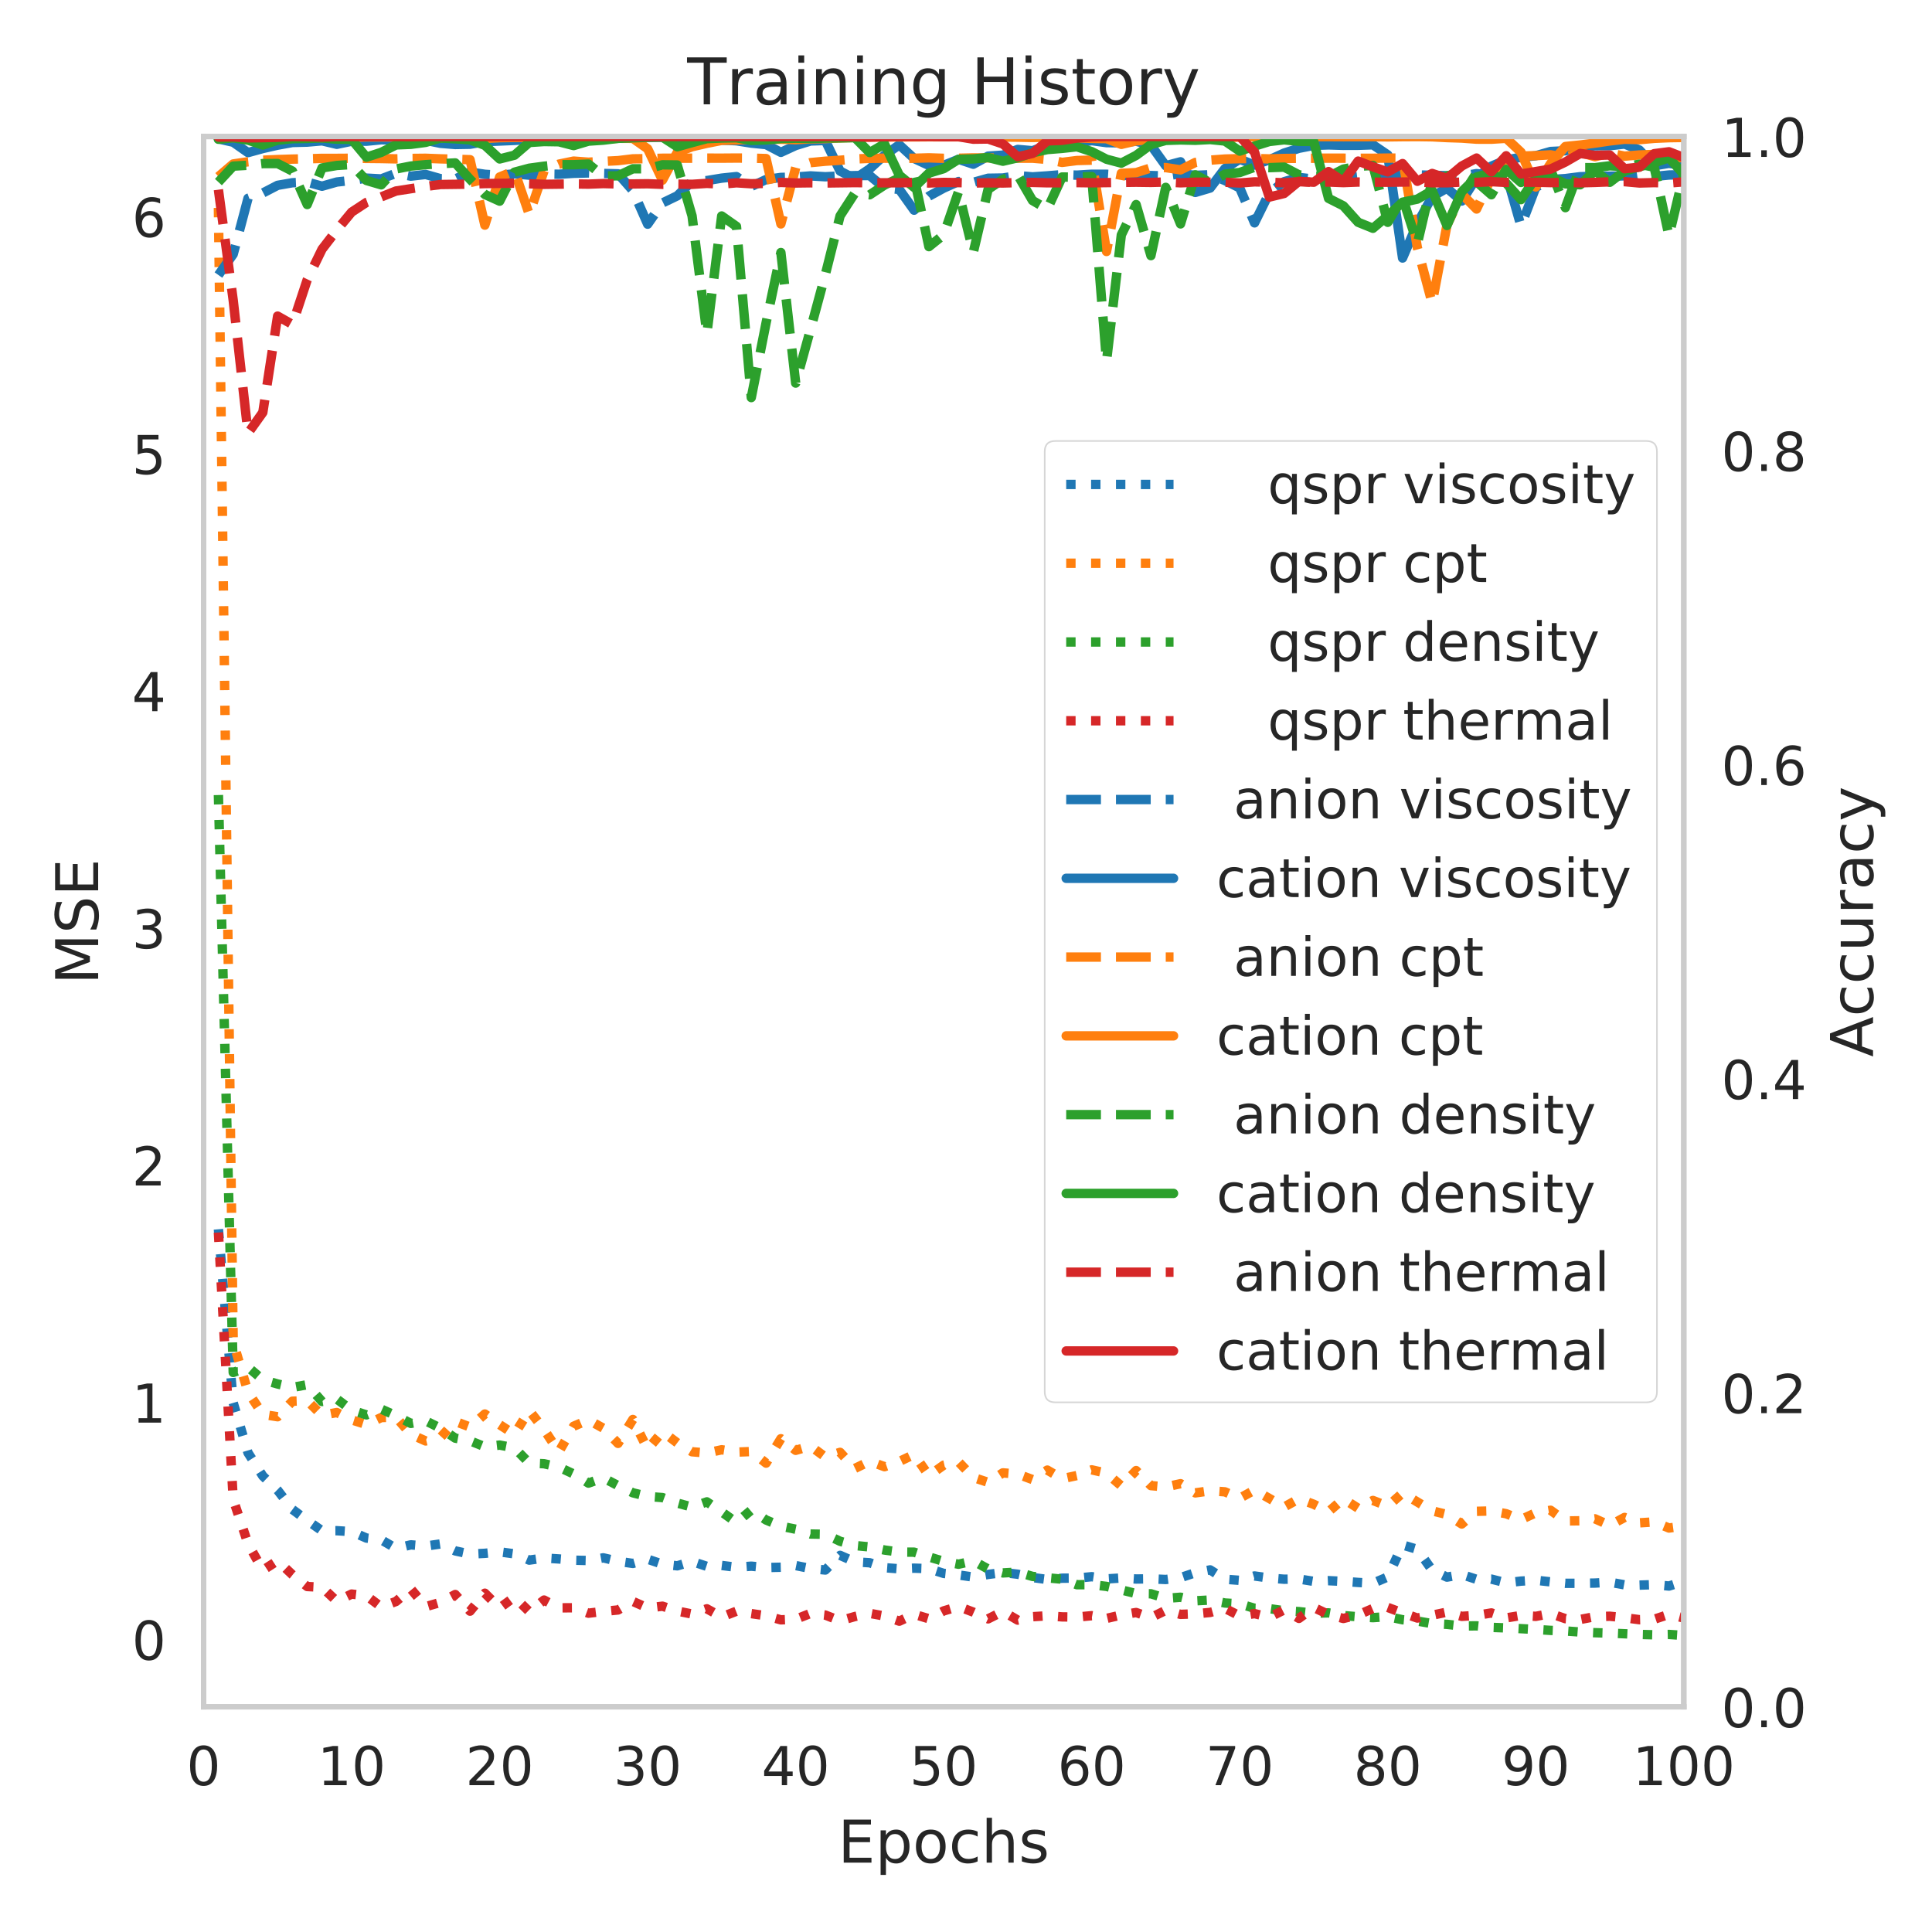 <?xml version="1.0" encoding="utf-8" standalone="no"?>
<!DOCTYPE svg PUBLIC "-//W3C//DTD SVG 1.1//EN"
  "http://www.w3.org/Graphics/SVG/1.1/DTD/svg11.dtd">
<!-- Created with matplotlib (http://matplotlib.org/) -->
<svg height="360pt" version="1.1" viewBox="0 0 360 360" width="360pt" xmlns="http://www.w3.org/2000/svg" xmlns:xlink="http://www.w3.org/1999/xlink">
 <defs>
  <style type="text/css">
*{stroke-linecap:butt;stroke-linejoin:round;}
  </style>
 </defs>
 <g id="figure_1">
  <g id="patch_1">
   <path d="M 0 360 
L 360 360 
L 360 0 
L 0 0 
z
" style="fill:#ffffff;"/>
  </g>
  <g id="axes_1">
   <g id="patch_2">
    <path d="M 37.94 318.04 
L 313.75 318.04 
L 313.75 25.44 
L 37.94 25.44 
z
" style="fill:#ffffff;"/>
   </g>
   <g id="matplotlib.axis_1">
    <g id="xtick_1">
     <g id="line2d_1"/>
     <g id="text_1">
      <!-- 0 -->
      <defs>
       <path d="M 31.781 66.406 
Q 24.172 66.406 20.328 58.906 
Q 16.5 51.422 16.5 36.375 
Q 16.5 21.391 20.328 13.891 
Q 24.172 6.391 31.781 6.391 
Q 39.453 6.391 43.281 13.891 
Q 47.125 21.391 47.125 36.375 
Q 47.125 51.422 43.281 58.906 
Q 39.453 66.406 31.781 66.406 
z
M 31.781 74.219 
Q 44.047 74.219 50.516 64.516 
Q 56.984 54.828 56.984 36.375 
Q 56.984 17.969 50.516 8.266 
Q 44.047 -1.422 31.781 -1.422 
Q 19.531 -1.422 13.062 8.266 
Q 6.594 17.969 6.594 36.375 
Q 6.594 54.828 13.062 64.516 
Q 19.531 74.219 31.781 74.219 
z
" id="DejaVuSans-30"/>
      </defs>
      <g style="fill:#262626;" transform="translate(34.759 332.638)scale(0.1 -0.1)">
       <use xlink:href="#DejaVuSans-30"/>
      </g>
     </g>
    </g>
    <g id="xtick_2">
     <g id="line2d_2"/>
     <g id="text_2">
      <!-- 10 -->
      <defs>
       <path d="M 12.406 8.297 
L 28.516 8.297 
L 28.516 63.922 
L 10.984 60.406 
L 10.984 69.391 
L 28.422 72.906 
L 38.281 72.906 
L 38.281 8.297 
L 54.391 8.297 
L 54.391 0 
L 12.406 0 
z
" id="DejaVuSans-31"/>
      </defs>
      <g style="fill:#262626;" transform="translate(59.158 332.638)scale(0.1 -0.1)">
       <use xlink:href="#DejaVuSans-31"/>
       <use x="63.623" xlink:href="#DejaVuSans-30"/>
      </g>
     </g>
    </g>
    <g id="xtick_3">
     <g id="line2d_3"/>
     <g id="text_3">
      <!-- 20 -->
      <defs>
       <path d="M 19.188 8.297 
L 53.609 8.297 
L 53.609 0 
L 7.328 0 
L 7.328 8.297 
Q 12.938 14.109 22.625 23.891 
Q 32.328 33.688 34.812 36.531 
Q 39.547 41.844 41.422 45.531 
Q 43.312 49.219 43.312 52.781 
Q 43.312 58.594 39.234 62.25 
Q 35.156 65.922 28.609 65.922 
Q 23.969 65.922 18.812 64.312 
Q 13.672 62.703 7.812 59.422 
L 7.812 69.391 
Q 13.766 71.781 18.938 73 
Q 24.125 74.219 28.422 74.219 
Q 39.75 74.219 46.484 68.547 
Q 53.219 62.891 53.219 53.422 
Q 53.219 48.922 51.531 44.891 
Q 49.859 40.875 45.406 35.406 
Q 44.188 33.984 37.641 27.219 
Q 31.109 20.453 19.188 8.297 
z
" id="DejaVuSans-32"/>
      </defs>
      <g style="fill:#262626;" transform="translate(86.74 332.638)scale(0.1 -0.1)">
       <use xlink:href="#DejaVuSans-32"/>
       <use x="63.623" xlink:href="#DejaVuSans-30"/>
      </g>
     </g>
    </g>
    <g id="xtick_4">
     <g id="line2d_4"/>
     <g id="text_4">
      <!-- 30 -->
      <defs>
       <path d="M 40.578 39.312 
Q 47.656 37.797 51.625 33 
Q 55.609 28.219 55.609 21.188 
Q 55.609 10.406 48.188 4.484 
Q 40.766 -1.422 27.094 -1.422 
Q 22.516 -1.422 17.656 -0.516 
Q 12.797 0.391 7.625 2.203 
L 7.625 11.719 
Q 11.719 9.328 16.594 8.109 
Q 21.484 6.891 26.812 6.891 
Q 36.078 6.891 40.938 10.547 
Q 45.797 14.203 45.797 21.188 
Q 45.797 27.641 41.281 31.266 
Q 36.766 34.906 28.719 34.906 
L 20.219 34.906 
L 20.219 43.016 
L 29.109 43.016 
Q 36.375 43.016 40.234 45.922 
Q 44.094 48.828 44.094 54.297 
Q 44.094 59.906 40.109 62.906 
Q 36.141 65.922 28.719 65.922 
Q 24.656 65.922 20.016 65.031 
Q 15.375 64.156 9.812 62.312 
L 9.812 71.094 
Q 15.438 72.656 20.344 73.438 
Q 25.25 74.219 29.594 74.219 
Q 40.828 74.219 47.359 69.109 
Q 53.906 64.016 53.906 55.328 
Q 53.906 49.266 50.438 45.094 
Q 46.969 40.922 40.578 39.312 
z
" id="DejaVuSans-33"/>
      </defs>
      <g style="fill:#262626;" transform="translate(114.32 332.638)scale(0.1 -0.1)">
       <use xlink:href="#DejaVuSans-33"/>
       <use x="63.623" xlink:href="#DejaVuSans-30"/>
      </g>
     </g>
    </g>
    <g id="xtick_5">
     <g id="line2d_5"/>
     <g id="text_5">
      <!-- 40 -->
      <defs>
       <path d="M 37.797 64.312 
L 12.891 25.391 
L 37.797 25.391 
z
M 35.203 72.906 
L 47.609 72.906 
L 47.609 25.391 
L 58.016 25.391 
L 58.016 17.188 
L 47.609 17.188 
L 47.609 0 
L 37.797 0 
L 37.797 17.188 
L 4.891 17.188 
L 4.891 26.703 
z
" id="DejaVuSans-34"/>
      </defs>
      <g style="fill:#262626;" transform="translate(141.901 332.638)scale(0.1 -0.1)">
       <use xlink:href="#DejaVuSans-34"/>
       <use x="63.623" xlink:href="#DejaVuSans-30"/>
      </g>
     </g>
    </g>
    <g id="xtick_6">
     <g id="line2d_6"/>
     <g id="text_6">
      <!-- 50 -->
      <defs>
       <path d="M 10.797 72.906 
L 49.516 72.906 
L 49.516 64.594 
L 19.828 64.594 
L 19.828 46.734 
Q 21.969 47.469 24.109 47.828 
Q 26.266 48.188 28.422 48.188 
Q 40.625 48.188 47.75 41.5 
Q 54.891 34.812 54.891 23.391 
Q 54.891 11.625 47.562 5.094 
Q 40.234 -1.422 26.906 -1.422 
Q 22.312 -1.422 17.547 -0.641 
Q 12.797 0.141 7.719 1.703 
L 7.719 11.625 
Q 12.109 9.234 16.797 8.062 
Q 21.484 6.891 26.703 6.891 
Q 35.156 6.891 40.078 11.328 
Q 45.016 15.766 45.016 23.391 
Q 45.016 31 40.078 35.438 
Q 35.156 39.891 26.703 39.891 
Q 22.75 39.891 18.812 39.016 
Q 14.891 38.141 10.797 36.281 
z
" id="DejaVuSans-35"/>
      </defs>
      <g style="fill:#262626;" transform="translate(169.482 332.638)scale(0.1 -0.1)">
       <use xlink:href="#DejaVuSans-35"/>
       <use x="63.623" xlink:href="#DejaVuSans-30"/>
      </g>
     </g>
    </g>
    <g id="xtick_7">
     <g id="line2d_7"/>
     <g id="text_7">
      <!-- 60 -->
      <defs>
       <path d="M 33.016 40.375 
Q 26.375 40.375 22.484 35.828 
Q 18.609 31.297 18.609 23.391 
Q 18.609 15.531 22.484 10.953 
Q 26.375 6.391 33.016 6.391 
Q 39.656 6.391 43.531 10.953 
Q 47.406 15.531 47.406 23.391 
Q 47.406 31.297 43.531 35.828 
Q 39.656 40.375 33.016 40.375 
z
M 52.594 71.297 
L 52.594 62.312 
Q 48.875 64.062 45.094 64.984 
Q 41.312 65.922 37.594 65.922 
Q 27.828 65.922 22.672 59.328 
Q 17.531 52.734 16.797 39.406 
Q 19.672 43.656 24.016 45.922 
Q 28.375 48.188 33.594 48.188 
Q 44.578 48.188 50.953 41.516 
Q 57.328 34.859 57.328 23.391 
Q 57.328 12.156 50.688 5.359 
Q 44.047 -1.422 33.016 -1.422 
Q 20.359 -1.422 13.672 8.266 
Q 6.984 17.969 6.984 36.375 
Q 6.984 53.656 15.188 63.938 
Q 23.391 74.219 37.203 74.219 
Q 40.922 74.219 44.703 73.484 
Q 48.484 72.75 52.594 71.297 
z
" id="DejaVuSans-36"/>
      </defs>
      <g style="fill:#262626;" transform="translate(197.064 332.638)scale(0.1 -0.1)">
       <use xlink:href="#DejaVuSans-36"/>
       <use x="63.623" xlink:href="#DejaVuSans-30"/>
      </g>
     </g>
    </g>
    <g id="xtick_8">
     <g id="line2d_8"/>
     <g id="text_8">
      <!-- 70 -->
      <defs>
       <path d="M 8.203 72.906 
L 55.078 72.906 
L 55.078 68.703 
L 28.609 0 
L 18.312 0 
L 43.219 64.594 
L 8.203 64.594 
z
" id="DejaVuSans-37"/>
      </defs>
      <g style="fill:#262626;" transform="translate(224.644 332.638)scale(0.1 -0.1)">
       <use xlink:href="#DejaVuSans-37"/>
       <use x="63.623" xlink:href="#DejaVuSans-30"/>
      </g>
     </g>
    </g>
    <g id="xtick_9">
     <g id="line2d_9"/>
     <g id="text_9">
      <!-- 80 -->
      <defs>
       <path d="M 31.781 34.625 
Q 24.75 34.625 20.719 30.859 
Q 16.703 27.094 16.703 20.516 
Q 16.703 13.922 20.719 10.156 
Q 24.75 6.391 31.781 6.391 
Q 38.812 6.391 42.859 10.172 
Q 46.922 13.969 46.922 20.516 
Q 46.922 27.094 42.891 30.859 
Q 38.875 34.625 31.781 34.625 
z
M 21.922 38.812 
Q 15.578 40.375 12.031 44.719 
Q 8.5 49.078 8.5 55.328 
Q 8.5 64.062 14.719 69.141 
Q 20.953 74.219 31.781 74.219 
Q 42.672 74.219 48.875 69.141 
Q 55.078 64.062 55.078 55.328 
Q 55.078 49.078 51.531 44.719 
Q 48 40.375 41.703 38.812 
Q 48.828 37.156 52.797 32.312 
Q 56.781 27.484 56.781 20.516 
Q 56.781 9.906 50.312 4.234 
Q 43.844 -1.422 31.781 -1.422 
Q 19.734 -1.422 13.25 4.234 
Q 6.781 9.906 6.781 20.516 
Q 6.781 27.484 10.781 32.312 
Q 14.797 37.156 21.922 38.812 
z
M 18.312 54.391 
Q 18.312 48.734 21.844 45.562 
Q 25.391 42.391 31.781 42.391 
Q 38.141 42.391 41.719 45.562 
Q 45.312 48.734 45.312 54.391 
Q 45.312 60.062 41.719 63.234 
Q 38.141 66.406 31.781 66.406 
Q 25.391 66.406 21.844 63.234 
Q 18.312 60.062 18.312 54.391 
z
" id="DejaVuSans-38"/>
      </defs>
      <g style="fill:#262626;" transform="translate(252.226 332.638)scale(0.1 -0.1)">
       <use xlink:href="#DejaVuSans-38"/>
       <use x="63.623" xlink:href="#DejaVuSans-30"/>
      </g>
     </g>
    </g>
    <g id="xtick_10">
     <g id="line2d_10"/>
     <g id="text_10">
      <!-- 90 -->
      <defs>
       <path d="M 10.984 1.516 
L 10.984 10.5 
Q 14.703 8.734 18.5 7.812 
Q 22.312 6.891 25.984 6.891 
Q 35.75 6.891 40.891 13.453 
Q 46.047 20.016 46.781 33.406 
Q 43.953 29.203 39.594 26.953 
Q 35.25 24.703 29.984 24.703 
Q 19.047 24.703 12.672 31.312 
Q 6.297 37.938 6.297 49.422 
Q 6.297 60.641 12.938 67.422 
Q 19.578 74.219 30.609 74.219 
Q 43.266 74.219 49.922 64.516 
Q 56.594 54.828 56.594 36.375 
Q 56.594 19.141 48.406 8.859 
Q 40.234 -1.422 26.422 -1.422 
Q 22.703 -1.422 18.891 -0.688 
Q 15.094 0.047 10.984 1.516 
z
M 30.609 32.422 
Q 37.25 32.422 41.125 36.953 
Q 45.016 41.5 45.016 49.422 
Q 45.016 57.281 41.125 61.844 
Q 37.25 66.406 30.609 66.406 
Q 23.969 66.406 20.094 61.844 
Q 16.219 57.281 16.219 49.422 
Q 16.219 41.5 20.094 36.953 
Q 23.969 32.422 30.609 32.422 
z
" id="DejaVuSans-39"/>
      </defs>
      <g style="fill:#262626;" transform="translate(279.807 332.638)scale(0.1 -0.1)">
       <use xlink:href="#DejaVuSans-39"/>
       <use x="63.623" xlink:href="#DejaVuSans-30"/>
      </g>
     </g>
    </g>
    <g id="xtick_11">
     <g id="line2d_11"/>
     <g id="text_11">
      <!-- 100 -->
      <g style="fill:#262626;" transform="translate(304.206 332.638)scale(0.1 -0.1)">
       <use xlink:href="#DejaVuSans-31"/>
       <use x="63.623" xlink:href="#DejaVuSans-30"/>
       <use x="127.246" xlink:href="#DejaVuSans-30"/>
      </g>
     </g>
    </g>
    <g id="text_12">
     <!-- Epochs -->
     <defs>
      <path d="M 9.812 72.906 
L 55.906 72.906 
L 55.906 64.594 
L 19.672 64.594 
L 19.672 43.016 
L 54.391 43.016 
L 54.391 34.719 
L 19.672 34.719 
L 19.672 8.297 
L 56.781 8.297 
L 56.781 0 
L 9.812 0 
z
" id="DejaVuSans-45"/>
      <path d="M 18.109 8.203 
L 18.109 -20.797 
L 9.078 -20.797 
L 9.078 54.688 
L 18.109 54.688 
L 18.109 46.391 
Q 20.953 51.266 25.266 53.625 
Q 29.594 56 35.594 56 
Q 45.562 56 51.781 48.094 
Q 58.016 40.188 58.016 27.297 
Q 58.016 14.406 51.781 6.484 
Q 45.562 -1.422 35.594 -1.422 
Q 29.594 -1.422 25.266 0.953 
Q 20.953 3.328 18.109 8.203 
z
M 48.688 27.297 
Q 48.688 37.203 44.609 42.844 
Q 40.531 48.484 33.406 48.484 
Q 26.266 48.484 22.188 42.844 
Q 18.109 37.203 18.109 27.297 
Q 18.109 17.391 22.188 11.75 
Q 26.266 6.109 33.406 6.109 
Q 40.531 6.109 44.609 11.75 
Q 48.688 17.391 48.688 27.297 
z
" id="DejaVuSans-70"/>
      <path d="M 30.609 48.391 
Q 23.391 48.391 19.188 42.75 
Q 14.984 37.109 14.984 27.297 
Q 14.984 17.484 19.156 11.844 
Q 23.344 6.203 30.609 6.203 
Q 37.797 6.203 41.984 11.859 
Q 46.188 17.531 46.188 27.297 
Q 46.188 37.016 41.984 42.703 
Q 37.797 48.391 30.609 48.391 
z
M 30.609 56 
Q 42.328 56 49.016 48.375 
Q 55.719 40.766 55.719 27.297 
Q 55.719 13.875 49.016 6.219 
Q 42.328 -1.422 30.609 -1.422 
Q 18.844 -1.422 12.172 6.219 
Q 5.516 13.875 5.516 27.297 
Q 5.516 40.766 12.172 48.375 
Q 18.844 56 30.609 56 
z
" id="DejaVuSans-6f"/>
      <path d="M 48.781 52.594 
L 48.781 44.188 
Q 44.969 46.297 41.141 47.344 
Q 37.312 48.391 33.406 48.391 
Q 24.656 48.391 19.812 42.844 
Q 14.984 37.312 14.984 27.297 
Q 14.984 17.281 19.812 11.734 
Q 24.656 6.203 33.406 6.203 
Q 37.312 6.203 41.141 7.25 
Q 44.969 8.297 48.781 10.406 
L 48.781 2.094 
Q 45.016 0.344 40.984 -0.531 
Q 36.969 -1.422 32.422 -1.422 
Q 20.062 -1.422 12.781 6.344 
Q 5.516 14.109 5.516 27.297 
Q 5.516 40.672 12.859 48.328 
Q 20.219 56 33.016 56 
Q 37.156 56 41.109 55.141 
Q 45.062 54.297 48.781 52.594 
z
" id="DejaVuSans-63"/>
      <path d="M 54.891 33.016 
L 54.891 0 
L 45.906 0 
L 45.906 32.719 
Q 45.906 40.484 42.875 44.328 
Q 39.844 48.188 33.797 48.188 
Q 26.516 48.188 22.312 43.547 
Q 18.109 38.922 18.109 30.906 
L 18.109 0 
L 9.078 0 
L 9.078 75.984 
L 18.109 75.984 
L 18.109 46.188 
Q 21.344 51.125 25.703 53.562 
Q 30.078 56 35.797 56 
Q 45.219 56 50.047 50.172 
Q 54.891 44.344 54.891 33.016 
z
" id="DejaVuSans-68"/>
      <path d="M 44.281 53.078 
L 44.281 44.578 
Q 40.484 46.531 36.375 47.5 
Q 32.281 48.484 27.875 48.484 
Q 21.188 48.484 17.844 46.438 
Q 14.5 44.391 14.5 40.281 
Q 14.5 37.156 16.891 35.375 
Q 19.281 33.594 26.516 31.984 
L 29.594 31.297 
Q 39.156 29.25 43.188 25.516 
Q 47.219 21.781 47.219 15.094 
Q 47.219 7.469 41.188 3.016 
Q 35.156 -1.422 24.609 -1.422 
Q 20.219 -1.422 15.453 -0.562 
Q 10.688 0.297 5.422 2 
L 5.422 11.281 
Q 10.406 8.688 15.234 7.391 
Q 20.062 6.109 24.812 6.109 
Q 31.156 6.109 34.562 8.281 
Q 37.984 10.453 37.984 14.406 
Q 37.984 18.062 35.516 20.016 
Q 33.062 21.969 24.703 23.781 
L 21.578 24.516 
Q 13.234 26.266 9.516 29.906 
Q 5.812 33.547 5.812 39.891 
Q 5.812 47.609 11.281 51.797 
Q 16.75 56 26.812 56 
Q 31.781 56 36.172 55.266 
Q 40.578 54.547 44.281 53.078 
z
" id="DejaVuSans-73"/>
     </defs>
     <g style="fill:#262626;" transform="translate(156.138 347.076)scale(0.11 -0.11)">
      <use xlink:href="#DejaVuSans-45"/>
      <use x="63.184" xlink:href="#DejaVuSans-70"/>
      <use x="126.66" xlink:href="#DejaVuSans-6f"/>
      <use x="187.842" xlink:href="#DejaVuSans-63"/>
      <use x="242.822" xlink:href="#DejaVuSans-68"/>
      <use x="306.201" xlink:href="#DejaVuSans-73"/>
     </g>
    </g>
   </g>
   <g id="matplotlib.axis_2">
    <g id="ytick_1">
     <g id="line2d_12"/>
     <g id="text_13">
      <!-- 0 -->
      <g style="fill:#262626;" transform="translate(24.578 309.275)scale(0.1 -0.1)">
       <use xlink:href="#DejaVuSans-30"/>
      </g>
     </g>
    </g>
    <g id="ytick_2">
     <g id="line2d_13"/>
     <g id="text_14">
      <!-- 1 -->
      <g style="fill:#262626;" transform="translate(24.578 265.087)scale(0.1 -0.1)">
       <use xlink:href="#DejaVuSans-31"/>
      </g>
     </g>
    </g>
    <g id="ytick_3">
     <g id="line2d_14"/>
     <g id="text_15">
      <!-- 2 -->
      <g style="fill:#262626;" transform="translate(24.578 220.899)scale(0.1 -0.1)">
       <use xlink:href="#DejaVuSans-32"/>
      </g>
     </g>
    </g>
    <g id="ytick_4">
     <g id="line2d_15"/>
     <g id="text_16">
      <!-- 3 -->
      <g style="fill:#262626;" transform="translate(24.578 176.711)scale(0.1 -0.1)">
       <use xlink:href="#DejaVuSans-33"/>
      </g>
     </g>
    </g>
    <g id="ytick_5">
     <g id="line2d_16"/>
     <g id="text_17">
      <!-- 4 -->
      <g style="fill:#262626;" transform="translate(24.578 132.523)scale(0.1 -0.1)">
       <use xlink:href="#DejaVuSans-34"/>
      </g>
     </g>
    </g>
    <g id="ytick_6">
     <g id="line2d_17"/>
     <g id="text_18">
      <!-- 5 -->
      <g style="fill:#262626;" transform="translate(24.578 88.335)scale(0.1 -0.1)">
       <use xlink:href="#DejaVuSans-35"/>
      </g>
     </g>
    </g>
    <g id="ytick_7">
     <g id="line2d_18"/>
     <g id="text_19">
      <!-- 6 -->
      <g style="fill:#262626;" transform="translate(24.578 44.147)scale(0.1 -0.1)">
       <use xlink:href="#DejaVuSans-36"/>
      </g>
     </g>
    </g>
    <g id="text_20">
     <!-- MSE -->
     <defs>
      <path d="M 9.812 72.906 
L 24.516 72.906 
L 43.109 23.297 
L 61.812 72.906 
L 76.516 72.906 
L 76.516 0 
L 66.891 0 
L 66.891 64.016 
L 48.094 14.016 
L 38.188 14.016 
L 19.391 64.016 
L 19.391 0 
L 9.812 0 
z
" id="DejaVuSans-4d"/>
      <path d="M 53.516 70.516 
L 53.516 60.891 
Q 47.906 63.578 42.922 64.891 
Q 37.938 66.219 33.297 66.219 
Q 25.25 66.219 20.875 63.094 
Q 16.5 59.969 16.5 54.203 
Q 16.5 49.359 19.406 46.891 
Q 22.312 44.438 30.422 42.922 
L 36.375 41.703 
Q 47.406 39.594 52.656 34.297 
Q 57.906 29 57.906 20.125 
Q 57.906 9.516 50.797 4.047 
Q 43.703 -1.422 29.984 -1.422 
Q 24.812 -1.422 18.969 -0.25 
Q 13.141 0.922 6.891 3.219 
L 6.891 13.375 
Q 12.891 10.016 18.656 8.297 
Q 24.422 6.594 29.984 6.594 
Q 38.422 6.594 43.016 9.906 
Q 47.609 13.234 47.609 19.391 
Q 47.609 24.75 44.312 27.781 
Q 41.016 30.812 33.5 32.328 
L 27.484 33.5 
Q 16.453 35.688 11.516 40.375 
Q 6.594 45.062 6.594 53.422 
Q 6.594 63.094 13.406 68.656 
Q 20.219 74.219 32.172 74.219 
Q 37.312 74.219 42.625 73.281 
Q 47.953 72.359 53.516 70.516 
z
" id="DejaVuSans-53"/>
     </defs>
     <g style="fill:#262626;" transform="translate(18.29 183.452)rotate(-90)scale(0.11 -0.11)">
      <use xlink:href="#DejaVuSans-4d"/>
      <use x="86.279" xlink:href="#DejaVuSans-53"/>
      <use x="149.756" xlink:href="#DejaVuSans-45"/>
     </g>
    </g>
   </g>
   <g id="line2d_19">
    <path clip-path="url(#p96dca48494)" d="M 40.698 229.056 
L 43.456 261.398 
L 46.214 270.704 
L 48.972 275.029 
L 51.73 277.676 
L 54.489 281.267 
L 57.247 283.308 
L 60.005 285.242 
L 62.763 285.222 
L 65.521 285.396 
L 68.279 286.595 
L 71.037 286.922 
L 73.795 288.519 
L 76.553 287.858 
L 79.311 288.089 
L 82.07 287.693 
L 84.828 288.985 
L 87.586 289.582 
L 90.344 289.439 
L 93.102 289.164 
L 95.86 289.54 
L 98.618 290.707 
L 101.376 290.313 
L 104.134 290.487 
L 106.892 290.718 
L 109.651 290.784 
L 112.409 290.279 
L 115.167 290.926 
L 117.925 291.325 
L 120.683 290.533 
L 123.441 291.466 
L 126.199 291.769 
L 128.957 290.955 
L 131.715 291.87 
L 134.474 291.697 
L 137.232 292.042 
L 139.99 291.834 
L 142.748 292.092 
L 145.506 292.031 
L 148.264 291.716 
L 151.022 292.274 
L 153.78 292.549 
L 156.538 289.818 
L 159.296 291.031 
L 162.054 291.198 
L 164.813 292.115 
L 167.571 292.326 
L 170.329 292.205 
L 173.087 292.295 
L 175.845 293.183 
L 178.603 293.471 
L 181.361 293.866 
L 184.119 293.37 
L 186.877 293.016 
L 189.636 293.331 
L 192.394 293.946 
L 195.152 294.314 
L 197.91 294.074 
L 200.668 294.061 
L 203.426 293.793 
L 206.184 294.208 
L 208.942 294.035 
L 211.7 294.226 
L 214.458 294.19 
L 217.216 294.317 
L 219.975 293.97 
L 222.733 293.05 
L 225.491 292.525 
L 228.249 294.266 
L 231.007 294.474 
L 233.765 293.661 
L 236.523 294.044 
L 239.281 294.265 
L 242.039 294.22 
L 244.798 294.67 
L 247.556 294.535 
L 250.314 294.668 
L 253.072 294.864 
L 255.83 295.018 
L 258.588 293.837 
L 261.346 287.88 
L 264.104 288.699 
L 266.862 292.584 
L 269.62 293.874 
L 272.378 293.387 
L 275.137 294.288 
L 277.895 294.243 
L 280.653 294.941 
L 283.411 294.617 
L 286.169 294.45 
L 288.927 294.759 
L 291.685 295.025 
L 294.443 295.026 
L 297.201 294.982 
L 299.959 294.82 
L 302.718 295.315 
L 305.476 295.364 
L 308.234 295.272 
L 310.992 295.537 
L 313.75 294.665 
" style="fill:none;stroke:#1f77b4;stroke-dasharray:1.75,2.888;stroke-dashoffset:0;stroke-width:1.75;"/>
   </g>
   <g id="line2d_20">
    <path clip-path="url(#p96dca48494)" d="M 40.698 38.74 
L 43.456 250.069 
L 46.214 259.392 
L 48.972 263.559 
L 51.73 263.989 
L 54.489 261.092 
L 57.247 261.003 
L 60.005 263.726 
L 62.763 263.201 
L 65.521 264.568 
L 68.279 265.442 
L 71.037 264.14 
L 73.795 264.065 
L 76.553 267.265 
L 79.311 268.499 
L 82.07 267.856 
L 84.828 264.864 
L 87.586 265.907 
L 90.344 263.481 
L 93.102 265.477 
L 95.86 267.257 
L 98.618 262.823 
L 101.376 266.37 
L 104.134 270.535 
L 106.892 265.756 
L 109.651 264.584 
L 112.409 266.126 
L 115.167 268.954 
L 117.925 264.499 
L 120.683 270.05 
L 123.441 266.777 
L 126.199 268.858 
L 128.957 270.516 
L 131.715 270.744 
L 134.474 270.143 
L 137.232 270.581 
L 139.99 270.472 
L 142.748 272.632 
L 145.506 268.087 
L 148.264 270.249 
L 151.022 269.452 
L 153.78 271.501 
L 156.538 270.625 
L 159.296 273.62 
L 162.054 272.279 
L 164.813 273.298 
L 167.571 272.33 
L 170.329 271.01 
L 173.087 274.974 
L 175.845 273.008 
L 178.603 272.4 
L 181.361 275.303 
L 184.119 276.213 
L 186.877 274.446 
L 189.636 274.675 
L 192.394 275.695 
L 195.152 273.929 
L 197.91 275.539 
L 200.668 274.948 
L 203.426 273.884 
L 206.184 274.508 
L 208.942 276.87 
L 211.7 274.019 
L 214.458 276.821 
L 217.216 277.067 
L 219.975 276.464 
L 222.733 278.179 
L 225.491 277.785 
L 228.249 277.981 
L 231.007 279.165 
L 233.765 277.651 
L 236.523 279.216 
L 239.281 280.805 
L 242.039 279.273 
L 244.798 280.301 
L 247.556 281.682 
L 250.314 279.29 
L 253.072 281.042 
L 255.83 279.59 
L 258.588 280.661 
L 261.346 278.208 
L 264.104 279.873 
L 266.862 281.528 
L 269.62 282.202 
L 272.378 283.975 
L 275.137 281.612 
L 277.895 281.544 
L 280.653 282.06 
L 283.411 283.152 
L 286.169 281.888 
L 288.927 281.413 
L 291.685 283.409 
L 294.443 283.374 
L 297.201 283.009 
L 299.959 284.241 
L 302.718 282.752 
L 305.476 283.759 
L 308.234 283.585 
L 310.992 284.726 
L 313.75 284.358 
" style="fill:none;stroke:#ff7f0e;stroke-dasharray:1.75,2.888;stroke-dashoffset:0;stroke-width:1.75;"/>
   </g>
   <g id="line2d_21">
    <path clip-path="url(#p96dca48494)" d="M 40.698 148.14 
L 43.456 255.738 
L 46.214 254.745 
L 48.972 257.103 
L 51.73 257.885 
L 54.489 258.523 
L 57.247 258.019 
L 60.005 261.148 
L 62.763 260.689 
L 65.521 262.768 
L 68.279 263.644 
L 71.037 262.564 
L 73.795 263.801 
L 76.553 265.233 
L 79.311 264.75 
L 82.07 266.126 
L 84.828 267.978 
L 87.586 268.479 
L 90.344 269.587 
L 93.102 269.269 
L 95.86 269.794 
L 98.618 272.628 
L 101.376 272.746 
L 104.134 273.373 
L 106.892 274.65 
L 109.651 276.357 
L 112.409 275.372 
L 115.167 276.827 
L 117.925 278.163 
L 120.683 278.847 
L 123.441 279.052 
L 126.199 280.075 
L 128.957 280.818 
L 131.715 279.848 
L 134.474 281.724 
L 137.232 283.695 
L 139.99 281.383 
L 142.748 283.23 
L 145.506 284.383 
L 148.264 284.945 
L 151.022 285.841 
L 153.78 285.893 
L 156.538 287.194 
L 159.296 287.986 
L 162.054 288.25 
L 164.813 288.825 
L 167.571 289.209 
L 170.329 289.224 
L 173.087 290.112 
L 175.845 290.935 
L 178.603 291.47 
L 181.361 290.847 
L 184.119 292.363 
L 186.877 293.093 
L 189.636 292.939 
L 192.394 293.743 
L 195.152 294.003 
L 197.91 294.259 
L 200.668 295.285 
L 203.426 295.278 
L 206.184 295.604 
L 208.942 296.257 
L 211.7 296.944 
L 214.458 296.977 
L 217.216 297.834 
L 219.975 297.618 
L 222.733 298.288 
L 225.491 298.139 
L 228.249 298.699 
L 231.007 298.858 
L 233.765 299.682 
L 236.523 299.746 
L 239.281 300.14 
L 242.039 300.3 
L 244.798 300.604 
L 247.556 300.533 
L 250.314 301.038 
L 253.072 301.265 
L 255.83 301.424 
L 258.588 301.238 
L 261.346 301.813 
L 264.104 302.058 
L 266.862 302.535 
L 269.62 302.671 
L 272.378 302.982 
L 275.137 302.954 
L 277.895 303.239 
L 280.653 303.339 
L 283.411 303.477 
L 286.169 303.624 
L 288.927 303.799 
L 291.685 303.905 
L 294.443 304.105 
L 297.201 304.229 
L 299.959 304.308 
L 302.718 304.425 
L 305.476 304.552 
L 308.234 304.623 
L 310.992 304.556 
L 313.75 304.74 
" style="fill:none;stroke:#2ca02c;stroke-dasharray:1.75,2.888;stroke-dashoffset:0;stroke-width:1.75;"/>
   </g>
   <g id="line2d_22">
    <path clip-path="url(#p96dca48494)" d="M 40.698 229.655 
L 43.456 279.412 
L 46.214 287.643 
L 48.972 292.597 
L 51.73 290.807 
L 54.489 293.429 
L 57.247 295.627 
L 60.005 295.767 
L 62.763 298.365 
L 65.521 297.03 
L 68.279 297.35 
L 71.037 299.435 
L 73.795 298.407 
L 76.553 296.069 
L 79.311 299.382 
L 82.07 298.58 
L 84.828 297.115 
L 87.586 300.214 
L 90.344 296.869 
L 93.102 299.625 
L 95.86 297.586 
L 98.618 300.296 
L 101.376 298.146 
L 104.134 299.6 
L 106.892 299.583 
L 109.651 300.595 
L 112.409 300.263 
L 115.167 299.993 
L 117.925 298.397 
L 120.683 299.626 
L 123.441 299.289 
L 126.199 300.195 
L 128.957 300.751 
L 131.715 299.778 
L 134.474 301.298 
L 137.232 300.223 
L 139.99 300.673 
L 142.748 301.071 
L 145.506 301.833 
L 148.264 301.725 
L 151.022 300.637 
L 153.78 300.941 
L 156.538 302.017 
L 159.296 301.217 
L 162.054 300.619 
L 164.813 301.129 
L 167.571 302.084 
L 170.329 300.799 
L 173.087 301.632 
L 175.845 300.167 
L 178.603 299.347 
L 181.361 300.398 
L 184.119 301.65 
L 186.877 300.259 
L 189.636 301.882 
L 192.394 301.248 
L 195.152 301.079 
L 197.91 301.282 
L 200.668 301.319 
L 203.426 301.06 
L 206.184 301.571 
L 208.942 300.926 
L 211.7 300.468 
L 214.458 301.423 
L 217.216 300.058 
L 219.975 300.814 
L 222.733 300.714 
L 225.491 300.455 
L 228.249 299.7 
L 231.007 301.105 
L 233.765 300.672 
L 236.523 301.363 
L 239.281 299.97 
L 242.039 301.565 
L 244.798 299.532 
L 247.556 300.843 
L 250.314 301.579 
L 253.072 300.916 
L 255.83 299.717 
L 258.588 299.522 
L 261.346 300.551 
L 264.104 301.498 
L 266.862 300.973 
L 269.62 300.39 
L 272.378 301.184 
L 275.137 301.005 
L 277.895 300.547 
L 280.653 301.473 
L 283.411 301.019 
L 286.169 301.185 
L 288.927 300.659 
L 291.685 301.615 
L 294.443 301.765 
L 297.201 301.236 
L 299.959 301.162 
L 302.718 301.436 
L 305.476 301.804 
L 308.234 301.726 
L 310.992 300.809 
L 313.75 301.495 
" style="fill:none;stroke:#d62728;stroke-dasharray:1.75,2.888;stroke-dashoffset:0;stroke-width:1.75;"/>
   </g>
   <g id="patch_3">
    <path d="M 37.94 318.04 
L 37.94 25.44 
" style="fill:none;stroke:#cccccc;stroke-linecap:square;stroke-linejoin:miter;"/>
   </g>
   <g id="patch_4">
    <path d="M 313.75 318.04 
L 313.75 25.44 
" style="fill:none;stroke:#cccccc;stroke-linecap:square;stroke-linejoin:miter;"/>
   </g>
   <g id="patch_5">
    <path d="M 37.94 318.04 
L 313.75 318.04 
" style="fill:none;stroke:#cccccc;stroke-linecap:square;stroke-linejoin:miter;"/>
   </g>
   <g id="patch_6">
    <path d="M 37.94 25.44 
L 313.75 25.44 
" style="fill:none;stroke:#cccccc;stroke-linecap:square;stroke-linejoin:miter;"/>
   </g>
   <g id="text_21">
    <!-- Training History -->
    <defs>
     <path d="M -0.297 72.906 
L 61.375 72.906 
L 61.375 64.594 
L 35.5 64.594 
L 35.5 0 
L 25.594 0 
L 25.594 64.594 
L -0.297 64.594 
z
" id="DejaVuSans-54"/>
     <path d="M 41.109 46.297 
Q 39.594 47.172 37.812 47.578 
Q 36.031 48 33.891 48 
Q 26.266 48 22.188 43.047 
Q 18.109 38.094 18.109 28.812 
L 18.109 0 
L 9.078 0 
L 9.078 54.688 
L 18.109 54.688 
L 18.109 46.188 
Q 20.953 51.172 25.484 53.578 
Q 30.031 56 36.531 56 
Q 37.453 56 38.578 55.875 
Q 39.703 55.766 41.062 55.516 
z
" id="DejaVuSans-72"/>
     <path d="M 34.281 27.484 
Q 23.391 27.484 19.188 25 
Q 14.984 22.516 14.984 16.5 
Q 14.984 11.719 18.141 8.906 
Q 21.297 6.109 26.703 6.109 
Q 34.188 6.109 38.703 11.406 
Q 43.219 16.703 43.219 25.484 
L 43.219 27.484 
z
M 52.203 31.203 
L 52.203 0 
L 43.219 0 
L 43.219 8.297 
Q 40.141 3.328 35.547 0.953 
Q 30.953 -1.422 24.312 -1.422 
Q 15.922 -1.422 10.953 3.297 
Q 6 8.016 6 15.922 
Q 6 25.141 12.172 29.828 
Q 18.359 34.516 30.609 34.516 
L 43.219 34.516 
L 43.219 35.406 
Q 43.219 41.609 39.141 45 
Q 35.062 48.391 27.688 48.391 
Q 23 48.391 18.547 47.266 
Q 14.109 46.141 10.016 43.891 
L 10.016 52.203 
Q 14.938 54.109 19.578 55.047 
Q 24.219 56 28.609 56 
Q 40.484 56 46.344 49.844 
Q 52.203 43.703 52.203 31.203 
z
" id="DejaVuSans-61"/>
     <path d="M 9.422 54.688 
L 18.406 54.688 
L 18.406 0 
L 9.422 0 
z
M 9.422 75.984 
L 18.406 75.984 
L 18.406 64.594 
L 9.422 64.594 
z
" id="DejaVuSans-69"/>
     <path d="M 54.891 33.016 
L 54.891 0 
L 45.906 0 
L 45.906 32.719 
Q 45.906 40.484 42.875 44.328 
Q 39.844 48.188 33.797 48.188 
Q 26.516 48.188 22.312 43.547 
Q 18.109 38.922 18.109 30.906 
L 18.109 0 
L 9.078 0 
L 9.078 54.688 
L 18.109 54.688 
L 18.109 46.188 
Q 21.344 51.125 25.703 53.562 
Q 30.078 56 35.797 56 
Q 45.219 56 50.047 50.172 
Q 54.891 44.344 54.891 33.016 
z
" id="DejaVuSans-6e"/>
     <path d="M 45.406 27.984 
Q 45.406 37.75 41.375 43.109 
Q 37.359 48.484 30.078 48.484 
Q 22.859 48.484 18.828 43.109 
Q 14.797 37.75 14.797 27.984 
Q 14.797 18.266 18.828 12.891 
Q 22.859 7.516 30.078 7.516 
Q 37.359 7.516 41.375 12.891 
Q 45.406 18.266 45.406 27.984 
z
M 54.391 6.781 
Q 54.391 -7.172 48.188 -13.984 
Q 42 -20.797 29.203 -20.797 
Q 24.469 -20.797 20.266 -20.094 
Q 16.062 -19.391 12.109 -17.922 
L 12.109 -9.188 
Q 16.062 -11.328 19.922 -12.344 
Q 23.781 -13.375 27.781 -13.375 
Q 36.625 -13.375 41.016 -8.766 
Q 45.406 -4.156 45.406 5.172 
L 45.406 9.625 
Q 42.625 4.781 38.281 2.391 
Q 33.938 0 27.875 0 
Q 17.828 0 11.672 7.656 
Q 5.516 15.328 5.516 27.984 
Q 5.516 40.672 11.672 48.328 
Q 17.828 56 27.875 56 
Q 33.938 56 38.281 53.609 
Q 42.625 51.219 45.406 46.391 
L 45.406 54.688 
L 54.391 54.688 
z
" id="DejaVuSans-67"/>
     <path id="DejaVuSans-20"/>
     <path d="M 9.812 72.906 
L 19.672 72.906 
L 19.672 43.016 
L 55.516 43.016 
L 55.516 72.906 
L 65.375 72.906 
L 65.375 0 
L 55.516 0 
L 55.516 34.719 
L 19.672 34.719 
L 19.672 0 
L 9.812 0 
z
" id="DejaVuSans-48"/>
     <path d="M 18.312 70.219 
L 18.312 54.688 
L 36.812 54.688 
L 36.812 47.703 
L 18.312 47.703 
L 18.312 18.016 
Q 18.312 11.328 20.141 9.422 
Q 21.969 7.516 27.594 7.516 
L 36.812 7.516 
L 36.812 0 
L 27.594 0 
Q 17.188 0 13.234 3.875 
Q 9.281 7.766 9.281 18.016 
L 9.281 47.703 
L 2.688 47.703 
L 2.688 54.688 
L 9.281 54.688 
L 9.281 70.219 
z
" id="DejaVuSans-74"/>
     <path d="M 32.172 -5.078 
Q 28.375 -14.844 24.75 -17.812 
Q 21.141 -20.797 15.094 -20.797 
L 7.906 -20.797 
L 7.906 -13.281 
L 13.188 -13.281 
Q 16.891 -13.281 18.938 -11.516 
Q 21 -9.766 23.484 -3.219 
L 25.094 0.875 
L 2.984 54.688 
L 12.5 54.688 
L 29.594 11.922 
L 46.688 54.688 
L 56.203 54.688 
z
" id="DejaVuSans-79"/>
    </defs>
    <g style="fill:#262626;" transform="translate(128.049 19.44)scale(0.12 -0.12)">
     <use xlink:href="#DejaVuSans-54"/>
     <use x="60.865" xlink:href="#DejaVuSans-72"/>
     <use x="101.979" xlink:href="#DejaVuSans-61"/>
     <use x="163.258" xlink:href="#DejaVuSans-69"/>
     <use x="191.041" xlink:href="#DejaVuSans-6e"/>
     <use x="254.42" xlink:href="#DejaVuSans-69"/>
     <use x="282.203" xlink:href="#DejaVuSans-6e"/>
     <use x="345.582" xlink:href="#DejaVuSans-67"/>
     <use x="409.059" xlink:href="#DejaVuSans-20"/>
     <use x="440.846" xlink:href="#DejaVuSans-48"/>
     <use x="516.041" xlink:href="#DejaVuSans-69"/>
     <use x="543.824" xlink:href="#DejaVuSans-73"/>
     <use x="595.924" xlink:href="#DejaVuSans-74"/>
     <use x="635.133" xlink:href="#DejaVuSans-6f"/>
     <use x="696.314" xlink:href="#DejaVuSans-72"/>
     <use x="737.428" xlink:href="#DejaVuSans-79"/>
    </g>
   </g>
  </g>
  <g id="axes_2">
   <g id="matplotlib.axis_3">
    <g id="ytick_8">
     <g id="line2d_23"/>
     <g id="text_22">
      <!-- 0.0 -->
      <defs>
       <path d="M 10.688 12.406 
L 21 12.406 
L 21 0 
L 10.688 0 
z
" id="DejaVuSans-2e"/>
      </defs>
      <g style="fill:#262626;" transform="translate(320.75 321.839)scale(0.1 -0.1)">
       <use xlink:href="#DejaVuSans-30"/>
       <use x="63.623" xlink:href="#DejaVuSans-2e"/>
       <use x="95.41" xlink:href="#DejaVuSans-30"/>
      </g>
     </g>
    </g>
    <g id="ytick_9">
     <g id="line2d_24"/>
     <g id="text_23">
      <!-- 0.2 -->
      <g style="fill:#262626;" transform="translate(320.75 263.319)scale(0.1 -0.1)">
       <use xlink:href="#DejaVuSans-30"/>
       <use x="63.623" xlink:href="#DejaVuSans-2e"/>
       <use x="95.41" xlink:href="#DejaVuSans-32"/>
      </g>
     </g>
    </g>
    <g id="ytick_10">
     <g id="line2d_25"/>
     <g id="text_24">
      <!-- 0.4 -->
      <g style="fill:#262626;" transform="translate(320.75 204.799)scale(0.1 -0.1)">
       <use xlink:href="#DejaVuSans-30"/>
       <use x="63.623" xlink:href="#DejaVuSans-2e"/>
       <use x="95.41" xlink:href="#DejaVuSans-34"/>
      </g>
     </g>
    </g>
    <g id="ytick_11">
     <g id="line2d_26"/>
     <g id="text_25">
      <!-- 0.6 -->
      <g style="fill:#262626;" transform="translate(320.75 146.279)scale(0.1 -0.1)">
       <use xlink:href="#DejaVuSans-30"/>
       <use x="63.623" xlink:href="#DejaVuSans-2e"/>
       <use x="95.41" xlink:href="#DejaVuSans-36"/>
      </g>
     </g>
    </g>
    <g id="ytick_12">
     <g id="line2d_27"/>
     <g id="text_26">
      <!-- 0.8 -->
      <g style="fill:#262626;" transform="translate(320.75 87.759)scale(0.1 -0.1)">
       <use xlink:href="#DejaVuSans-30"/>
       <use x="63.623" xlink:href="#DejaVuSans-2e"/>
       <use x="95.41" xlink:href="#DejaVuSans-38"/>
      </g>
     </g>
    </g>
    <g id="ytick_13">
     <g id="line2d_28"/>
     <g id="text_27">
      <!-- 1.0 -->
      <g style="fill:#262626;" transform="translate(320.75 29.239)scale(0.1 -0.1)">
       <use xlink:href="#DejaVuSans-31"/>
       <use x="63.623" xlink:href="#DejaVuSans-2e"/>
       <use x="95.41" xlink:href="#DejaVuSans-30"/>
      </g>
     </g>
    </g>
    <g id="text_28">
     <!-- Accuracy -->
     <defs>
      <path d="M 34.188 63.188 
L 20.797 26.906 
L 47.609 26.906 
z
M 28.609 72.906 
L 39.797 72.906 
L 67.578 0 
L 57.328 0 
L 50.688 18.703 
L 17.828 18.703 
L 11.188 0 
L 0.781 0 
z
" id="DejaVuSans-41"/>
      <path d="M 8.5 21.578 
L 8.5 54.688 
L 17.484 54.688 
L 17.484 21.922 
Q 17.484 14.156 20.5 10.266 
Q 23.531 6.391 29.594 6.391 
Q 36.859 6.391 41.078 11.031 
Q 45.312 15.672 45.312 23.688 
L 45.312 54.688 
L 54.297 54.688 
L 54.297 0 
L 45.312 0 
L 45.312 8.406 
Q 42.047 3.422 37.719 1 
Q 33.406 -1.422 27.688 -1.422 
Q 18.266 -1.422 13.375 4.438 
Q 8.5 10.297 8.5 21.578 
z
M 31.109 56 
z
" id="DejaVuSans-75"/>
     </defs>
     <g style="fill:#262626;" transform="translate(349.011 196.946)rotate(-90)scale(0.11 -0.11)">
      <use xlink:href="#DejaVuSans-41"/>
      <use x="68.393" xlink:href="#DejaVuSans-63"/>
      <use x="123.373" xlink:href="#DejaVuSans-63"/>
      <use x="178.354" xlink:href="#DejaVuSans-75"/>
      <use x="241.732" xlink:href="#DejaVuSans-72"/>
      <use x="282.846" xlink:href="#DejaVuSans-61"/>
      <use x="344.125" xlink:href="#DejaVuSans-63"/>
      <use x="399.105" xlink:href="#DejaVuSans-79"/>
     </g>
    </g>
   </g>
   <g id="line2d_29">
    <path clip-path="url(#p96dca48494)" d="M 40.698 51.248 
L 43.456 47.366 
L 46.214 36.951 
L 48.972 35.965 
L 51.73 34.533 
L 54.489 34.051 
L 57.247 33.935 
L 60.005 34.698 
L 62.763 33.915 
L 65.521 33.614 
L 68.279 33.189 
L 71.037 33.338 
L 73.795 32.289 
L 76.553 32.821 
L 79.311 32.507 
L 82.07 33.293 
L 84.828 33.363 
L 87.586 32.061 
L 90.344 32.477 
L 93.102 32.662 
L 95.86 32.385 
L 98.618 32.643 
L 101.376 32.427 
L 104.134 32.467 
L 106.892 32.291 
L 109.651 32.222 
L 112.409 32.318 
L 115.167 32.39 
L 117.925 35.517 
L 120.683 41.771 
L 123.441 37.819 
L 126.199 36.49 
L 128.957 33.794 
L 131.715 33.65 
L 134.474 33.192 
L 137.232 32.904 
L 139.99 34.746 
L 142.748 33.451 
L 145.506 33.062 
L 148.264 32.992 
L 151.022 32.774 
L 153.78 32.934 
L 156.538 32.789 
L 159.296 32.723 
L 162.054 32.717 
L 164.813 35.007 
L 167.571 35.3 
L 170.329 39.164 
L 173.087 36.557 
L 175.845 35.052 
L 178.603 33.824 
L 181.361 33.983 
L 184.119 33.213 
L 186.877 33.17 
L 189.636 32.723 
L 192.394 32.958 
L 195.152 32.768 
L 197.91 32.541 
L 200.668 32.638 
L 203.426 32.465 
L 206.184 32.467 
L 208.942 32.648 
L 211.7 32.792 
L 214.458 32.712 
L 217.216 32.782 
L 219.975 32.369 
L 222.733 32.678 
L 225.491 32.555 
L 228.249 33.64 
L 231.007 35.021 
L 233.765 41.528 
L 236.523 35.943 
L 239.281 33.856 
L 242.039 33.061 
L 244.798 33.378 
L 247.556 33.048 
L 250.314 33.234 
L 253.072 32.885 
L 255.83 32.624 
L 258.588 32.429 
L 261.346 32.462 
L 264.104 32.598 
L 266.862 32.657 
L 269.62 32.742 
L 272.378 32.829 
L 275.137 32.35 
L 277.895 32.624 
L 280.653 32.408 
L 283.411 42.106 
L 286.169 34.919 
L 288.927 33.456 
L 291.685 33.275 
L 294.443 32.926 
L 297.201 32.841 
L 299.959 32.835 
L 302.718 32.768 
L 305.476 32.36 
L 308.234 32.88 
L 310.992 32.609 
L 313.75 32.541 
" style="fill:none;stroke:#1f77b4;stroke-dasharray:6.475,2.8;stroke-dashoffset:0;stroke-width:1.75;"/>
   </g>
   <g id="line2d_30">
    <path clip-path="url(#p96dca48494)" d="M 40.698 25.88 
L 43.456 26.503 
L 46.214 28.436 
L 48.972 27.676 
L 51.73 27.05 
L 54.489 26.551 
L 57.247 26.48 
L 60.005 26.24 
L 62.763 26.888 
L 65.521 26.315 
L 68.279 26.314 
L 71.037 26.045 
L 73.795 26.083 
L 76.553 26.191 
L 79.311 26.144 
L 82.07 26.704 
L 84.828 26.924 
L 87.586 26.877 
L 90.344 26.4 
L 93.102 26.28 
L 95.86 26.165 
L 98.618 26.003 
L 101.376 26.063 
L 104.134 26.011 
L 106.892 25.842 
L 109.651 25.794 
L 112.409 25.725 
L 115.167 25.776 
L 117.925 25.576 
L 120.683 25.574 
L 123.441 25.563 
L 126.199 25.802 
L 128.957 26.144 
L 131.715 26.261 
L 134.474 26.115 
L 137.232 26.232 
L 139.99 26.669 
L 142.748 26.941 
L 145.506 28.388 
L 148.264 27.117 
L 151.022 26.274 
L 153.78 26.181 
L 156.538 31.878 
L 159.296 33.31 
L 162.054 31.456 
L 164.813 28.919 
L 167.571 26.988 
L 170.329 29.53 
L 173.087 30.82 
L 175.845 30.814 
L 178.603 29.684 
L 181.361 30.601 
L 184.119 29.094 
L 186.877 28.903 
L 189.636 27.845 
L 192.394 28.084 
L 195.152 27.08 
L 197.91 26.815 
L 200.668 26.661 
L 203.426 26.205 
L 206.184 26.578 
L 208.942 26.629 
L 211.7 26.309 
L 214.458 27.045 
L 217.216 30.878 
L 219.975 30.148 
L 222.733 35.855 
L 225.491 35.039 
L 228.249 31.403 
L 231.007 29.665 
L 233.765 30.755 
L 236.523 29.78 
L 239.281 28.524 
L 242.039 27.632 
L 244.798 27.092 
L 247.556 27 
L 250.314 27.085 
L 253.072 27.076 
L 255.83 26.983 
L 258.588 28.857 
L 261.346 48.078 
L 264.104 41.654 
L 266.862 36.631 
L 269.62 35.061 
L 272.378 37.46 
L 275.137 33.123 
L 277.895 30.963 
L 280.653 29.804 
L 283.411 29.302 
L 286.169 29.02 
L 288.927 28.229 
L 291.685 28.093 
L 294.443 27.432 
L 297.201 27.164 
L 299.959 27.152 
L 302.718 26.837 
L 305.476 27.949 
L 308.234 30.889 
L 310.992 30.431 
L 313.75 30.849 
" style="fill:none;stroke:#1f77b4;stroke-linecap:round;stroke-width:1.75;"/>
   </g>
   <g id="line2d_31">
    <path clip-path="url(#p96dca48494)" d="M 40.698 32.913 
L 43.456 30.554 
L 46.214 30.144 
L 48.972 29.855 
L 51.73 29.731 
L 54.489 29.644 
L 57.247 29.592 
L 60.005 29.508 
L 62.763 29.508 
L 65.521 29.49 
L 68.279 29.517 
L 71.037 29.544 
L 73.795 29.604 
L 76.553 29.523 
L 79.311 29.493 
L 82.07 29.598 
L 84.828 29.674 
L 87.586 29.758 
L 90.344 41.947 
L 93.102 32.982 
L 95.86 31.848 
L 98.618 39.945 
L 101.376 31.818 
L 104.134 30.588 
L 106.892 30.018 
L 109.651 30.223 
L 112.409 30.072 
L 115.167 29.933 
L 117.925 29.598 
L 120.683 29.562 
L 123.441 29.487 
L 126.199 29.481 
L 128.957 29.478 
L 131.715 29.466 
L 134.474 29.472 
L 137.232 29.451 
L 139.99 29.469 
L 142.748 29.547 
L 145.506 41.724 
L 148.264 31.233 
L 151.022 30.304 
L 153.78 30.042 
L 156.538 29.861 
L 159.296 29.623 
L 162.054 29.508 
L 164.813 29.475 
L 167.571 29.502 
L 170.329 29.493 
L 173.087 29.411 
L 175.845 29.502 
L 178.603 29.484 
L 181.361 29.421 
L 184.119 29.421 
L 186.877 29.487 
L 189.636 29.484 
L 192.394 29.478 
L 195.152 29.704 
L 197.91 30.262 
L 200.668 29.912 
L 203.426 29.84 
L 206.184 46.86 
L 208.942 32.3 
L 211.7 32.165 
L 214.458 31.287 
L 217.216 31.227 
L 219.975 31.652 
L 222.733 30.271 
L 225.491 29.84 
L 228.249 29.635 
L 231.007 29.562 
L 233.765 29.538 
L 236.523 29.608 
L 239.281 29.529 
L 242.039 29.496 
L 244.798 29.487 
L 247.556 29.469 
L 250.314 29.478 
L 253.072 29.496 
L 255.83 29.49 
L 258.588 29.457 
L 261.346 29.469 
L 264.104 46.145 
L 266.862 56.5 
L 269.62 41.935 
L 272.378 36.154 
L 275.137 38.947 
L 277.895 33.151 
L 280.653 29.424 
L 283.411 29.08 
L 286.169 29.004 
L 288.927 28.848 
L 291.685 29.339 
L 294.443 28.431 
L 297.201 29.194 
L 299.959 28.546 
L 302.718 29.098 
L 305.476 28.875 
L 308.234 28.778 
L 310.992 29.469 
L 313.75 29.345 
" style="fill:none;stroke:#ff7f0e;stroke-dasharray:6.475,2.8;stroke-dashoffset:0;stroke-width:1.75;"/>
   </g>
   <g id="line2d_32">
    <path clip-path="url(#p96dca48494)" d="M 40.698 25.72 
L 43.456 25.645 
L 46.214 25.823 
L 48.972 25.959 
L 51.73 25.633 
L 54.489 25.521 
L 57.247 25.579 
L 60.005 25.666 
L 62.763 25.654 
L 65.521 25.585 
L 68.279 25.518 
L 71.037 25.518 
L 73.795 25.515 
L 76.553 25.524 
L 79.311 25.564 
L 82.07 25.711 
L 84.828 25.76 
L 87.586 25.787 
L 90.344 25.796 
L 93.102 25.654 
L 95.86 25.612 
L 98.618 25.597 
L 101.376 25.808 
L 104.134 25.711 
L 106.892 25.699 
L 109.651 25.733 
L 112.409 25.95 
L 115.167 25.766 
L 117.925 25.784 
L 120.683 27.729 
L 123.441 33.57 
L 126.199 28.389 
L 128.957 27.34 
L 131.715 26.701 
L 134.474 26.158 
L 137.232 26.076 
L 139.99 25.959 
L 142.748 25.98 
L 145.506 25.941 
L 148.264 26.028 
L 151.022 25.874 
L 153.78 25.823 
L 156.538 25.702 
L 159.296 25.615 
L 162.054 25.53 
L 164.813 25.543 
L 167.571 25.512 
L 170.329 25.509 
L 173.087 25.488 
L 175.845 25.5 
L 178.603 25.497 
L 181.361 25.512 
L 184.119 25.524 
L 186.877 25.536 
L 189.636 25.561 
L 192.394 25.615 
L 195.152 25.561 
L 197.91 25.536 
L 200.668 25.684 
L 203.426 25.787 
L 206.184 25.835 
L 208.942 26.9 
L 211.7 26.248 
L 214.458 25.995 
L 217.216 25.941 
L 219.975 25.907 
L 222.733 25.69 
L 225.491 25.723 
L 228.249 25.687 
L 231.007 25.533 
L 233.765 25.488 
L 236.523 25.479 
L 239.281 25.485 
L 242.039 25.479 
L 244.798 25.461 
L 247.556 25.467 
L 250.314 25.482 
L 253.072 25.476 
L 255.83 25.47 
L 258.588 25.506 
L 261.346 25.47 
L 264.104 25.455 
L 266.862 25.494 
L 269.62 25.639 
L 272.378 25.729 
L 275.137 25.932 
L 277.895 25.941 
L 280.653 25.769 
L 283.411 28.359 
L 286.169 34.84 
L 288.927 30.497 
L 291.685 27.301 
L 294.443 27.02 
L 297.201 26.667 
L 299.959 26.263 
L 302.718 25.947 
L 305.476 26.022 
L 308.234 25.778 
L 310.992 25.657 
L 313.75 25.615 
" style="fill:none;stroke:#ff7f0e;stroke-linecap:round;stroke-width:1.75;"/>
   </g>
   <g id="line2d_33">
    <path clip-path="url(#p96dca48494)" d="M 40.698 33.93 
L 43.456 30.956 
L 46.214 30.796 
L 48.972 30.483 
L 51.73 30.474 
L 54.489 31.881 
L 57.247 38.111 
L 60.005 31.297 
L 62.763 30.833 
L 65.521 30.66 
L 68.279 33.626 
L 71.037 34.441 
L 73.795 31.484 
L 76.553 30.943 
L 79.311 30.687 
L 82.07 30.505 
L 84.828 30.356 
L 87.586 33.41 
L 90.344 36.229 
L 93.102 37.482 
L 95.86 32.083 
L 98.618 31.344 
L 101.376 30.971 
L 104.134 30.688 
L 106.892 30.691 
L 109.651 30.572 
L 112.409 32.792 
L 115.167 32.762 
L 117.925 31.447 
L 120.683 31.455 
L 123.441 30.71 
L 126.199 30.747 
L 128.957 40.231 
L 131.715 62.168 
L 134.474 40.244 
L 137.232 42.186 
L 139.99 74.083 
L 142.748 60.161 
L 145.506 47.057 
L 148.264 71.38 
L 151.022 61.396 
L 153.78 51.201 
L 156.538 40.224 
L 159.296 35.975 
L 162.054 36.298 
L 164.813 34.484 
L 167.571 33.156 
L 170.329 33.106 
L 173.087 45.959 
L 175.845 43.746 
L 178.603 35.722 
L 181.361 47.019 
L 184.119 35.279 
L 186.877 33.426 
L 189.636 32.609 
L 192.394 37.361 
L 195.152 38.966 
L 197.91 32.982 
L 200.668 33.019 
L 203.426 32.892 
L 206.184 67.318 
L 208.942 43.774 
L 211.7 38.117 
L 214.458 47.632 
L 217.216 34.915 
L 219.975 41.724 
L 222.733 32.576 
L 225.491 34.04 
L 228.249 32.45 
L 231.007 32.144 
L 233.765 31.167 
L 236.523 31.241 
L 239.281 31.139 
L 242.039 32.583 
L 244.798 32.841 
L 247.556 32.922 
L 250.314 31.511 
L 253.072 30.992 
L 255.83 30.824 
L 258.588 41.426 
L 261.346 36.832 
L 264.104 45.416 
L 266.862 33.635 
L 269.62 32.781 
L 272.378 32.11 
L 275.137 33.87 
L 277.895 36.29 
L 280.653 31.554 
L 283.411 34 
L 286.169 32.796 
L 288.927 31.6 
L 291.685 38.692 
L 294.443 31.242 
L 297.201 31.245 
L 299.959 30.891 
L 302.718 31.038 
L 305.476 30.605 
L 308.234 31.148 
L 310.992 43.961 
L 313.75 32.364 
" style="fill:none;stroke:#2ca02c;stroke-dasharray:6.475,2.8;stroke-dashoffset:0;stroke-width:1.75;"/>
   </g>
   <g id="line2d_34">
    <path clip-path="url(#p96dca48494)" d="M 40.698 25.947 
L 43.456 25.675 
L 46.214 26.109 
L 48.972 27.027 
L 51.73 26.118 
L 54.489 25.844 
L 57.247 25.8 
L 60.005 25.705 
L 62.763 25.937 
L 65.521 25.979 
L 68.279 29.291 
L 71.037 28.392 
L 73.795 27.003 
L 76.553 26.894 
L 79.311 26.53 
L 82.07 25.728 
L 84.828 25.864 
L 87.586 26.062 
L 90.344 27.072 
L 93.102 29.618 
L 95.86 28.921 
L 98.618 26.551 
L 101.376 26.374 
L 104.134 26.417 
L 106.892 27.126 
L 109.651 26.299 
L 112.409 26.118 
L 115.167 25.783 
L 117.925 25.682 
L 120.683 25.589 
L 123.441 25.559 
L 126.199 27.347 
L 128.957 26.572 
L 131.715 25.839 
L 134.474 25.719 
L 137.232 25.674 
L 139.99 26.165 
L 142.748 26.076 
L 145.506 25.82 
L 148.264 25.757 
L 151.022 25.818 
L 153.78 25.733 
L 156.538 25.697 
L 159.296 25.649 
L 162.054 28.427 
L 164.813 26.826 
L 167.571 32.643 
L 170.329 34.921 
L 173.087 32.264 
L 175.845 31.427 
L 178.603 29.69 
L 181.361 29.611 
L 184.119 29.351 
L 186.877 30.041 
L 189.636 29.405 
L 192.394 28.465 
L 195.152 27.869 
L 197.91 27.65 
L 200.668 27.347 
L 203.426 28.254 
L 206.184 29.669 
L 208.942 30.397 
L 211.7 28.957 
L 214.458 26.936 
L 217.216 26.165 
L 219.975 26.08 
L 222.733 26.141 
L 225.491 26 
L 228.249 26.282 
L 231.007 28.156 
L 233.765 27.228 
L 236.523 26.365 
L 239.281 26.054 
L 242.039 26.332 
L 244.798 26.367 
L 247.556 36.963 
L 250.314 38.357 
L 253.072 41.42 
L 255.83 42.537 
L 258.588 40.209 
L 261.346 37.678 
L 264.104 37.105 
L 266.862 35.52 
L 269.62 42.017 
L 272.378 35.717 
L 275.137 32.975 
L 277.895 32.178 
L 280.653 34.129 
L 283.411 37.196 
L 286.169 33.111 
L 288.927 32.9 
L 291.685 34.248 
L 294.443 34.43 
L 297.201 31.825 
L 299.959 33.97 
L 302.718 31.866 
L 305.476 31.074 
L 308.234 30.328 
L 310.992 29.411 
L 313.75 32.496 
" style="fill:none;stroke:#2ca02c;stroke-linecap:round;stroke-width:1.75;"/>
   </g>
   <g id="line2d_35">
    <path clip-path="url(#p96dca48494)" d="M 40.698 35.34 
L 43.456 55.956 
L 46.214 80.724 
L 48.972 76.856 
L 51.73 58.901 
L 54.489 60.463 
L 57.247 52.124 
L 60.005 46.446 
L 62.763 42.863 
L 65.521 39.527 
L 68.279 37.717 
L 71.037 36.688 
L 73.795 35.588 
L 76.553 35.163 
L 79.311 34.737 
L 82.07 34.382 
L 84.828 34.346 
L 87.586 34.311 
L 90.344 34.205 
L 93.102 34.169 
L 95.86 34.134 
L 98.618 34.24 
L 101.376 34.346 
L 104.134 34.311 
L 106.892 34.275 
L 109.651 34.311 
L 112.409 34.205 
L 115.167 34.275 
L 117.925 34.275 
L 120.683 34.24 
L 123.441 34.346 
L 126.199 34.311 
L 128.957 34.346 
L 131.715 34.169 
L 134.474 34.311 
L 137.232 34.063 
L 139.99 34.24 
L 142.748 34.169 
L 145.506 33.992 
L 148.264 34.098 
L 151.022 34.063 
L 153.78 34.098 
L 156.538 34.063 
L 159.296 34.027 
L 162.054 34.063 
L 164.813 34.063 
L 167.571 34.063 
L 170.329 33.992 
L 173.087 34.098 
L 175.845 33.992 
L 178.603 34.027 
L 181.361 34.098 
L 184.119 34.063 
L 186.877 34.098 
L 189.636 34.027 
L 192.394 33.992 
L 195.152 34.063 
L 197.91 34.063 
L 200.668 34.027 
L 203.426 34.063 
L 206.184 34.027 
L 208.942 33.992 
L 211.7 33.956 
L 214.458 33.992 
L 217.216 33.921 
L 219.975 34.063 
L 222.733 33.956 
L 225.491 33.956 
L 228.249 33.956 
L 231.007 34.098 
L 233.765 33.885 
L 236.523 33.956 
L 239.281 34.063 
L 242.039 33.85 
L 244.798 33.992 
L 247.556 33.921 
L 250.314 34.027 
L 253.072 33.921 
L 255.83 33.956 
L 258.588 33.956 
L 261.346 33.921 
L 264.104 33.885 
L 266.862 34.063 
L 269.62 34.063 
L 272.378 33.921 
L 275.137 33.992 
L 277.895 33.85 
L 280.653 33.992 
L 283.411 33.956 
L 286.169 33.956 
L 288.927 34.027 
L 291.685 33.992 
L 294.443 34.063 
L 297.201 33.992 
L 299.959 33.885 
L 302.718 33.85 
L 305.476 34.098 
L 308.234 34.027 
L 310.992 34.098 
L 313.75 33.885 
" style="fill:none;stroke:#d62728;stroke-dasharray:6.475,2.8;stroke-dashoffset:0;stroke-width:1.75;"/>
   </g>
   <g id="line2d_36">
    <path clip-path="url(#p96dca48494)" d="M 40.698 25.546 
L 43.456 25.511 
L 46.214 25.688 
L 48.972 25.653 
L 51.73 25.582 
L 54.489 25.44 
L 57.247 25.475 
L 60.005 25.546 
L 62.763 25.44 
L 65.521 25.44 
L 68.279 25.44 
L 71.037 25.44 
L 73.795 25.44 
L 76.553 25.475 
L 79.311 25.44 
L 82.07 25.44 
L 84.828 25.44 
L 87.586 25.44 
L 90.344 25.44 
L 93.102 25.44 
L 95.86 25.44 
L 98.618 25.44 
L 101.376 25.44 
L 104.134 25.44 
L 106.892 25.44 
L 109.651 25.44 
L 112.409 25.44 
L 115.167 25.44 
L 117.925 25.44 
L 120.683 25.44 
L 123.441 25.44 
L 126.199 25.44 
L 128.957 25.44 
L 131.715 25.44 
L 134.474 25.44 
L 137.232 25.44 
L 139.99 25.44 
L 142.748 25.475 
L 145.506 25.44 
L 148.264 25.44 
L 151.022 25.44 
L 153.78 25.44 
L 156.538 25.44 
L 159.296 25.475 
L 162.054 25.546 
L 164.813 25.475 
L 167.571 25.44 
L 170.329 25.44 
L 173.087 25.44 
L 175.845 25.475 
L 178.603 25.475 
L 181.361 25.937 
L 184.119 25.901 
L 186.877 26.824 
L 189.636 29.201 
L 192.394 28.598 
L 195.152 26.256 
L 197.91 26.15 
L 200.668 25.724 
L 203.426 25.511 
L 206.184 25.44 
L 208.942 25.44 
L 211.7 25.44 
L 214.458 25.44 
L 217.216 25.44 
L 219.975 25.44 
L 222.733 25.44 
L 225.491 25.44 
L 228.249 25.44 
L 231.007 25.44 
L 233.765 28.35 
L 236.523 36.724 
L 239.281 36.05 
L 242.039 33.779 
L 244.798 33.956 
L 247.556 31.969 
L 250.314 33.814 
L 253.072 30.017 
L 255.83 31.082 
L 258.588 32.04 
L 261.346 30.479 
L 264.104 33.779 
L 266.862 32.324 
L 269.62 33.246 
L 272.378 30.94 
L 275.137 29.45 
L 277.895 32.04 
L 280.653 29.024 
L 283.411 32.43 
L 286.169 31.969 
L 288.927 31.508 
L 291.685 30.195 
L 294.443 28.598 
L 297.201 28.953 
L 299.959 28.882 
L 302.718 31.437 
L 305.476 31.153 
L 308.234 28.634 
L 310.992 28.279 
L 313.75 29.343 
" style="fill:none;stroke:#d62728;stroke-linecap:round;stroke-width:1.75;"/>
   </g>
   <g id="patch_7">
    <path d="M 37.94 318.04 
L 37.94 25.44 
" style="fill:none;stroke:#cccccc;stroke-linecap:square;stroke-linejoin:miter;"/>
   </g>
   <g id="patch_8">
    <path d="M 313.75 318.04 
L 313.75 25.44 
" style="fill:none;stroke:#cccccc;stroke-linecap:square;stroke-linejoin:miter;"/>
   </g>
   <g id="patch_9">
    <path d="M 37.94 318.04 
L 313.75 318.04 
" style="fill:none;stroke:#cccccc;stroke-linecap:square;stroke-linejoin:miter;"/>
   </g>
   <g id="patch_10">
    <path d="M 37.94 25.44 
L 313.75 25.44 
" style="fill:none;stroke:#cccccc;stroke-linecap:square;stroke-linejoin:miter;"/>
   </g>
   <g id="legend_1">
    <g id="patch_11">
     <path d="M 196.67 261.309 
L 306.75 261.309 
Q 308.75 261.309 308.75 259.309 
L 308.75 84.171 
Q 308.75 82.171 306.75 82.171 
L 196.67 82.171 
Q 194.67 82.171 194.67 84.171 
L 194.67 259.309 
Q 194.67 261.309 196.67 261.309 
z
" style="fill:#ffffff;opacity:0.8;stroke:#cccccc;stroke-linejoin:miter;stroke-width:0.3;"/>
    </g>
    <g id="line2d_37">
     <path d="M 198.67 90.27 
L 218.67 90.27 
" style="fill:none;stroke:#1f77b4;stroke-dasharray:1.75,2.888;stroke-dashoffset:0;stroke-width:1.75;"/>
    </g>
    <g id="line2d_38"/>
    <g id="text_29">
     <!--    qspr viscosity -->
     <defs>
      <path d="M 14.797 27.297 
Q 14.797 17.391 18.875 11.75 
Q 22.953 6.109 30.078 6.109 
Q 37.203 6.109 41.297 11.75 
Q 45.406 17.391 45.406 27.297 
Q 45.406 37.203 41.297 42.844 
Q 37.203 48.484 30.078 48.484 
Q 22.953 48.484 18.875 42.844 
Q 14.797 37.203 14.797 27.297 
z
M 45.406 8.203 
Q 42.578 3.328 38.25 0.953 
Q 33.938 -1.422 27.875 -1.422 
Q 17.969 -1.422 11.734 6.484 
Q 5.516 14.406 5.516 27.297 
Q 5.516 40.188 11.734 48.094 
Q 17.969 56 27.875 56 
Q 33.938 56 38.25 53.625 
Q 42.578 51.266 45.406 46.391 
L 45.406 54.688 
L 54.391 54.688 
L 54.391 -20.797 
L 45.406 -20.797 
z
" id="DejaVuSans-71"/>
      <path d="M 2.984 54.688 
L 12.5 54.688 
L 29.594 8.797 
L 46.688 54.688 
L 56.203 54.688 
L 35.688 0 
L 23.484 0 
z
" id="DejaVuSans-76"/>
     </defs>
     <g style="fill:#262626;" transform="translate(226.67 93.77)scale(0.1 -0.1)">
      <use xlink:href="#DejaVuSans-20"/>
      <use x="31.787" xlink:href="#DejaVuSans-20"/>
      <use x="63.574" xlink:href="#DejaVuSans-20"/>
      <use x="95.361" xlink:href="#DejaVuSans-71"/>
      <use x="158.838" xlink:href="#DejaVuSans-73"/>
      <use x="210.938" xlink:href="#DejaVuSans-70"/>
      <use x="274.414" xlink:href="#DejaVuSans-72"/>
      <use x="315.527" xlink:href="#DejaVuSans-20"/>
      <use x="347.314" xlink:href="#DejaVuSans-76"/>
      <use x="406.494" xlink:href="#DejaVuSans-69"/>
      <use x="434.277" xlink:href="#DejaVuSans-73"/>
      <use x="486.377" xlink:href="#DejaVuSans-63"/>
      <use x="541.357" xlink:href="#DejaVuSans-6f"/>
      <use x="602.539" xlink:href="#DejaVuSans-73"/>
      <use x="654.639" xlink:href="#DejaVuSans-69"/>
      <use x="682.422" xlink:href="#DejaVuSans-74"/>
      <use x="721.631" xlink:href="#DejaVuSans-79"/>
     </g>
    </g>
    <g id="line2d_39">
     <path d="M 198.67 104.948 
L 218.67 104.948 
" style="fill:none;stroke:#ff7f0e;stroke-dasharray:1.75,2.888;stroke-dashoffset:0;stroke-width:1.75;"/>
    </g>
    <g id="line2d_40"/>
    <g id="text_30">
     <!--    qspr cpt -->
     <g style="fill:#262626;" transform="translate(226.67 108.448)scale(0.1 -0.1)">
      <use xlink:href="#DejaVuSans-20"/>
      <use x="31.787" xlink:href="#DejaVuSans-20"/>
      <use x="63.574" xlink:href="#DejaVuSans-20"/>
      <use x="95.361" xlink:href="#DejaVuSans-71"/>
      <use x="158.838" xlink:href="#DejaVuSans-73"/>
      <use x="210.938" xlink:href="#DejaVuSans-70"/>
      <use x="274.414" xlink:href="#DejaVuSans-72"/>
      <use x="315.527" xlink:href="#DejaVuSans-20"/>
      <use x="347.314" xlink:href="#DejaVuSans-63"/>
      <use x="402.295" xlink:href="#DejaVuSans-70"/>
      <use x="465.771" xlink:href="#DejaVuSans-74"/>
     </g>
    </g>
    <g id="line2d_41">
     <path d="M 198.67 119.626 
L 218.67 119.626 
" style="fill:none;stroke:#2ca02c;stroke-dasharray:1.75,2.888;stroke-dashoffset:0;stroke-width:1.75;"/>
    </g>
    <g id="line2d_42"/>
    <g id="text_31">
     <!--    qspr density -->
     <defs>
      <path d="M 45.406 46.391 
L 45.406 75.984 
L 54.391 75.984 
L 54.391 0 
L 45.406 0 
L 45.406 8.203 
Q 42.578 3.328 38.25 0.953 
Q 33.938 -1.422 27.875 -1.422 
Q 17.969 -1.422 11.734 6.484 
Q 5.516 14.406 5.516 27.297 
Q 5.516 40.188 11.734 48.094 
Q 17.969 56 27.875 56 
Q 33.938 56 38.25 53.625 
Q 42.578 51.266 45.406 46.391 
z
M 14.797 27.297 
Q 14.797 17.391 18.875 11.75 
Q 22.953 6.109 30.078 6.109 
Q 37.203 6.109 41.297 11.75 
Q 45.406 17.391 45.406 27.297 
Q 45.406 37.203 41.297 42.844 
Q 37.203 48.484 30.078 48.484 
Q 22.953 48.484 18.875 42.844 
Q 14.797 37.203 14.797 27.297 
z
" id="DejaVuSans-64"/>
      <path d="M 56.203 29.594 
L 56.203 25.203 
L 14.891 25.203 
Q 15.484 15.922 20.484 11.062 
Q 25.484 6.203 34.422 6.203 
Q 39.594 6.203 44.453 7.469 
Q 49.312 8.734 54.109 11.281 
L 54.109 2.781 
Q 49.266 0.734 44.188 -0.344 
Q 39.109 -1.422 33.891 -1.422 
Q 20.797 -1.422 13.156 6.188 
Q 5.516 13.812 5.516 26.812 
Q 5.516 40.234 12.766 48.109 
Q 20.016 56 32.328 56 
Q 43.359 56 49.781 48.891 
Q 56.203 41.797 56.203 29.594 
z
M 47.219 32.234 
Q 47.125 39.594 43.094 43.984 
Q 39.062 48.391 32.422 48.391 
Q 24.906 48.391 20.391 44.141 
Q 15.875 39.891 15.188 32.172 
z
" id="DejaVuSans-65"/>
     </defs>
     <g style="fill:#262626;" transform="translate(226.67 123.126)scale(0.1 -0.1)">
      <use xlink:href="#DejaVuSans-20"/>
      <use x="31.787" xlink:href="#DejaVuSans-20"/>
      <use x="63.574" xlink:href="#DejaVuSans-20"/>
      <use x="95.361" xlink:href="#DejaVuSans-71"/>
      <use x="158.838" xlink:href="#DejaVuSans-73"/>
      <use x="210.938" xlink:href="#DejaVuSans-70"/>
      <use x="274.414" xlink:href="#DejaVuSans-72"/>
      <use x="315.527" xlink:href="#DejaVuSans-20"/>
      <use x="347.314" xlink:href="#DejaVuSans-64"/>
      <use x="410.791" xlink:href="#DejaVuSans-65"/>
      <use x="472.314" xlink:href="#DejaVuSans-6e"/>
      <use x="535.693" xlink:href="#DejaVuSans-73"/>
      <use x="587.793" xlink:href="#DejaVuSans-69"/>
      <use x="615.576" xlink:href="#DejaVuSans-74"/>
      <use x="654.785" xlink:href="#DejaVuSans-79"/>
     </g>
    </g>
    <g id="line2d_43">
     <path d="M 198.67 134.304 
L 218.67 134.304 
" style="fill:none;stroke:#d62728;stroke-dasharray:1.75,2.888;stroke-dashoffset:0;stroke-width:1.75;"/>
    </g>
    <g id="line2d_44"/>
    <g id="text_32">
     <!--    qspr thermal -->
     <defs>
      <path d="M 52 44.188 
Q 55.375 50.25 60.062 53.125 
Q 64.75 56 71.094 56 
Q 79.641 56 84.281 50.016 
Q 88.922 44.047 88.922 33.016 
L 88.922 0 
L 79.891 0 
L 79.891 32.719 
Q 79.891 40.578 77.094 44.375 
Q 74.312 48.188 68.609 48.188 
Q 61.625 48.188 57.562 43.547 
Q 53.516 38.922 53.516 30.906 
L 53.516 0 
L 44.484 0 
L 44.484 32.719 
Q 44.484 40.625 41.703 44.406 
Q 38.922 48.188 33.109 48.188 
Q 26.219 48.188 22.156 43.531 
Q 18.109 38.875 18.109 30.906 
L 18.109 0 
L 9.078 0 
L 9.078 54.688 
L 18.109 54.688 
L 18.109 46.188 
Q 21.188 51.219 25.484 53.609 
Q 29.781 56 35.688 56 
Q 41.656 56 45.828 52.969 
Q 50 49.953 52 44.188 
z
" id="DejaVuSans-6d"/>
      <path d="M 9.422 75.984 
L 18.406 75.984 
L 18.406 0 
L 9.422 0 
z
" id="DejaVuSans-6c"/>
     </defs>
     <g style="fill:#262626;" transform="translate(226.67 137.804)scale(0.1 -0.1)">
      <use xlink:href="#DejaVuSans-20"/>
      <use x="31.787" xlink:href="#DejaVuSans-20"/>
      <use x="63.574" xlink:href="#DejaVuSans-20"/>
      <use x="95.361" xlink:href="#DejaVuSans-71"/>
      <use x="158.838" xlink:href="#DejaVuSans-73"/>
      <use x="210.938" xlink:href="#DejaVuSans-70"/>
      <use x="274.414" xlink:href="#DejaVuSans-72"/>
      <use x="315.527" xlink:href="#DejaVuSans-20"/>
      <use x="347.314" xlink:href="#DejaVuSans-74"/>
      <use x="386.523" xlink:href="#DejaVuSans-68"/>
      <use x="449.902" xlink:href="#DejaVuSans-65"/>
      <use x="511.426" xlink:href="#DejaVuSans-72"/>
      <use x="552.523" xlink:href="#DejaVuSans-6d"/>
      <use x="649.936" xlink:href="#DejaVuSans-61"/>
      <use x="711.215" xlink:href="#DejaVuSans-6c"/>
     </g>
    </g>
    <g id="line2d_45">
     <path d="M 198.67 148.982 
L 218.67 148.982 
" style="fill:none;stroke:#1f77b4;stroke-dasharray:6.475,2.8;stroke-dashoffset:0;stroke-width:1.75;"/>
    </g>
    <g id="line2d_46"/>
    <g id="text_33">
     <!--  anion viscosity -->
     <g style="fill:#262626;" transform="translate(226.67 152.482)scale(0.1 -0.1)">
      <use xlink:href="#DejaVuSans-20"/>
      <use x="31.787" xlink:href="#DejaVuSans-61"/>
      <use x="93.066" xlink:href="#DejaVuSans-6e"/>
      <use x="156.445" xlink:href="#DejaVuSans-69"/>
      <use x="184.229" xlink:href="#DejaVuSans-6f"/>
      <use x="245.41" xlink:href="#DejaVuSans-6e"/>
      <use x="308.789" xlink:href="#DejaVuSans-20"/>
      <use x="340.576" xlink:href="#DejaVuSans-76"/>
      <use x="399.756" xlink:href="#DejaVuSans-69"/>
      <use x="427.539" xlink:href="#DejaVuSans-73"/>
      <use x="479.639" xlink:href="#DejaVuSans-63"/>
      <use x="534.619" xlink:href="#DejaVuSans-6f"/>
      <use x="595.801" xlink:href="#DejaVuSans-73"/>
      <use x="647.9" xlink:href="#DejaVuSans-69"/>
      <use x="675.684" xlink:href="#DejaVuSans-74"/>
      <use x="714.893" xlink:href="#DejaVuSans-79"/>
     </g>
    </g>
    <g id="line2d_47">
     <path d="M 198.67 163.66 
L 218.67 163.66 
" style="fill:none;stroke:#1f77b4;stroke-linecap:round;stroke-width:1.75;"/>
    </g>
    <g id="line2d_48"/>
    <g id="text_34">
     <!-- cation viscosity -->
     <g style="fill:#262626;" transform="translate(226.67 167.16)scale(0.1 -0.1)">
      <use xlink:href="#DejaVuSans-63"/>
      <use x="54.98" xlink:href="#DejaVuSans-61"/>
      <use x="116.26" xlink:href="#DejaVuSans-74"/>
      <use x="155.469" xlink:href="#DejaVuSans-69"/>
      <use x="183.252" xlink:href="#DejaVuSans-6f"/>
      <use x="244.434" xlink:href="#DejaVuSans-6e"/>
      <use x="307.812" xlink:href="#DejaVuSans-20"/>
      <use x="339.6" xlink:href="#DejaVuSans-76"/>
      <use x="398.779" xlink:href="#DejaVuSans-69"/>
      <use x="426.562" xlink:href="#DejaVuSans-73"/>
      <use x="478.662" xlink:href="#DejaVuSans-63"/>
      <use x="533.643" xlink:href="#DejaVuSans-6f"/>
      <use x="594.824" xlink:href="#DejaVuSans-73"/>
      <use x="646.924" xlink:href="#DejaVuSans-69"/>
      <use x="674.707" xlink:href="#DejaVuSans-74"/>
      <use x="713.916" xlink:href="#DejaVuSans-79"/>
     </g>
    </g>
    <g id="line2d_49">
     <path d="M 198.67 178.338 
L 218.67 178.338 
" style="fill:none;stroke:#ff7f0e;stroke-dasharray:6.475,2.8;stroke-dashoffset:0;stroke-width:1.75;"/>
    </g>
    <g id="line2d_50"/>
    <g id="text_35">
     <!--  anion cpt -->
     <g style="fill:#262626;" transform="translate(226.67 181.838)scale(0.1 -0.1)">
      <use xlink:href="#DejaVuSans-20"/>
      <use x="31.787" xlink:href="#DejaVuSans-61"/>
      <use x="93.066" xlink:href="#DejaVuSans-6e"/>
      <use x="156.445" xlink:href="#DejaVuSans-69"/>
      <use x="184.229" xlink:href="#DejaVuSans-6f"/>
      <use x="245.41" xlink:href="#DejaVuSans-6e"/>
      <use x="308.789" xlink:href="#DejaVuSans-20"/>
      <use x="340.576" xlink:href="#DejaVuSans-63"/>
      <use x="395.557" xlink:href="#DejaVuSans-70"/>
      <use x="459.033" xlink:href="#DejaVuSans-74"/>
     </g>
    </g>
    <g id="line2d_51">
     <path d="M 198.67 193.017 
L 218.67 193.017 
" style="fill:none;stroke:#ff7f0e;stroke-linecap:round;stroke-width:1.75;"/>
    </g>
    <g id="line2d_52"/>
    <g id="text_36">
     <!-- cation cpt -->
     <g style="fill:#262626;" transform="translate(226.67 196.517)scale(0.1 -0.1)">
      <use xlink:href="#DejaVuSans-63"/>
      <use x="54.98" xlink:href="#DejaVuSans-61"/>
      <use x="116.26" xlink:href="#DejaVuSans-74"/>
      <use x="155.469" xlink:href="#DejaVuSans-69"/>
      <use x="183.252" xlink:href="#DejaVuSans-6f"/>
      <use x="244.434" xlink:href="#DejaVuSans-6e"/>
      <use x="307.812" xlink:href="#DejaVuSans-20"/>
      <use x="339.6" xlink:href="#DejaVuSans-63"/>
      <use x="394.58" xlink:href="#DejaVuSans-70"/>
      <use x="458.057" xlink:href="#DejaVuSans-74"/>
     </g>
    </g>
    <g id="line2d_53">
     <path d="M 198.67 207.695 
L 218.67 207.695 
" style="fill:none;stroke:#2ca02c;stroke-dasharray:6.475,2.8;stroke-dashoffset:0;stroke-width:1.75;"/>
    </g>
    <g id="line2d_54"/>
    <g id="text_37">
     <!--  anion density -->
     <g style="fill:#262626;" transform="translate(226.67 211.195)scale(0.1 -0.1)">
      <use xlink:href="#DejaVuSans-20"/>
      <use x="31.787" xlink:href="#DejaVuSans-61"/>
      <use x="93.066" xlink:href="#DejaVuSans-6e"/>
      <use x="156.445" xlink:href="#DejaVuSans-69"/>
      <use x="184.229" xlink:href="#DejaVuSans-6f"/>
      <use x="245.41" xlink:href="#DejaVuSans-6e"/>
      <use x="308.789" xlink:href="#DejaVuSans-20"/>
      <use x="340.576" xlink:href="#DejaVuSans-64"/>
      <use x="404.053" xlink:href="#DejaVuSans-65"/>
      <use x="465.576" xlink:href="#DejaVuSans-6e"/>
      <use x="528.955" xlink:href="#DejaVuSans-73"/>
      <use x="581.055" xlink:href="#DejaVuSans-69"/>
      <use x="608.838" xlink:href="#DejaVuSans-74"/>
      <use x="648.047" xlink:href="#DejaVuSans-79"/>
     </g>
    </g>
    <g id="line2d_55">
     <path d="M 198.67 222.373 
L 218.67 222.373 
" style="fill:none;stroke:#2ca02c;stroke-linecap:round;stroke-width:1.75;"/>
    </g>
    <g id="line2d_56"/>
    <g id="text_38">
     <!-- cation density -->
     <g style="fill:#262626;" transform="translate(226.67 225.873)scale(0.1 -0.1)">
      <use xlink:href="#DejaVuSans-63"/>
      <use x="54.98" xlink:href="#DejaVuSans-61"/>
      <use x="116.26" xlink:href="#DejaVuSans-74"/>
      <use x="155.469" xlink:href="#DejaVuSans-69"/>
      <use x="183.252" xlink:href="#DejaVuSans-6f"/>
      <use x="244.434" xlink:href="#DejaVuSans-6e"/>
      <use x="307.812" xlink:href="#DejaVuSans-20"/>
      <use x="339.6" xlink:href="#DejaVuSans-64"/>
      <use x="403.076" xlink:href="#DejaVuSans-65"/>
      <use x="464.6" xlink:href="#DejaVuSans-6e"/>
      <use x="527.979" xlink:href="#DejaVuSans-73"/>
      <use x="580.078" xlink:href="#DejaVuSans-69"/>
      <use x="607.861" xlink:href="#DejaVuSans-74"/>
      <use x="647.07" xlink:href="#DejaVuSans-79"/>
     </g>
    </g>
    <g id="line2d_57">
     <path d="M 198.67 237.051 
L 218.67 237.051 
" style="fill:none;stroke:#d62728;stroke-dasharray:6.475,2.8;stroke-dashoffset:0;stroke-width:1.75;"/>
    </g>
    <g id="line2d_58"/>
    <g id="text_39">
     <!--  anion thermal -->
     <g style="fill:#262626;" transform="translate(226.67 240.551)scale(0.1 -0.1)">
      <use xlink:href="#DejaVuSans-20"/>
      <use x="31.787" xlink:href="#DejaVuSans-61"/>
      <use x="93.066" xlink:href="#DejaVuSans-6e"/>
      <use x="156.445" xlink:href="#DejaVuSans-69"/>
      <use x="184.229" xlink:href="#DejaVuSans-6f"/>
      <use x="245.41" xlink:href="#DejaVuSans-6e"/>
      <use x="308.789" xlink:href="#DejaVuSans-20"/>
      <use x="340.576" xlink:href="#DejaVuSans-74"/>
      <use x="379.785" xlink:href="#DejaVuSans-68"/>
      <use x="443.164" xlink:href="#DejaVuSans-65"/>
      <use x="504.688" xlink:href="#DejaVuSans-72"/>
      <use x="545.785" xlink:href="#DejaVuSans-6d"/>
      <use x="643.197" xlink:href="#DejaVuSans-61"/>
      <use x="704.477" xlink:href="#DejaVuSans-6c"/>
     </g>
    </g>
    <g id="line2d_59">
     <path d="M 198.67 251.729 
L 218.67 251.729 
" style="fill:none;stroke:#d62728;stroke-linecap:round;stroke-width:1.75;"/>
    </g>
    <g id="line2d_60"/>
    <g id="text_40">
     <!-- cation thermal -->
     <g style="fill:#262626;" transform="translate(226.67 255.229)scale(0.1 -0.1)">
      <use xlink:href="#DejaVuSans-63"/>
      <use x="54.98" xlink:href="#DejaVuSans-61"/>
      <use x="116.26" xlink:href="#DejaVuSans-74"/>
      <use x="155.469" xlink:href="#DejaVuSans-69"/>
      <use x="183.252" xlink:href="#DejaVuSans-6f"/>
      <use x="244.434" xlink:href="#DejaVuSans-6e"/>
      <use x="307.812" xlink:href="#DejaVuSans-20"/>
      <use x="339.6" xlink:href="#DejaVuSans-74"/>
      <use x="378.809" xlink:href="#DejaVuSans-68"/>
      <use x="442.188" xlink:href="#DejaVuSans-65"/>
      <use x="503.711" xlink:href="#DejaVuSans-72"/>
      <use x="544.809" xlink:href="#DejaVuSans-6d"/>
      <use x="642.221" xlink:href="#DejaVuSans-61"/>
      <use x="703.5" xlink:href="#DejaVuSans-6c"/>
     </g>
    </g>
   </g>
  </g>
 </g>
 <defs>
  <clipPath id="p96dca48494">
   <rect height="292.6" width="275.81" x="37.94" y="25.44"/>
  </clipPath>
 </defs>
</svg>
